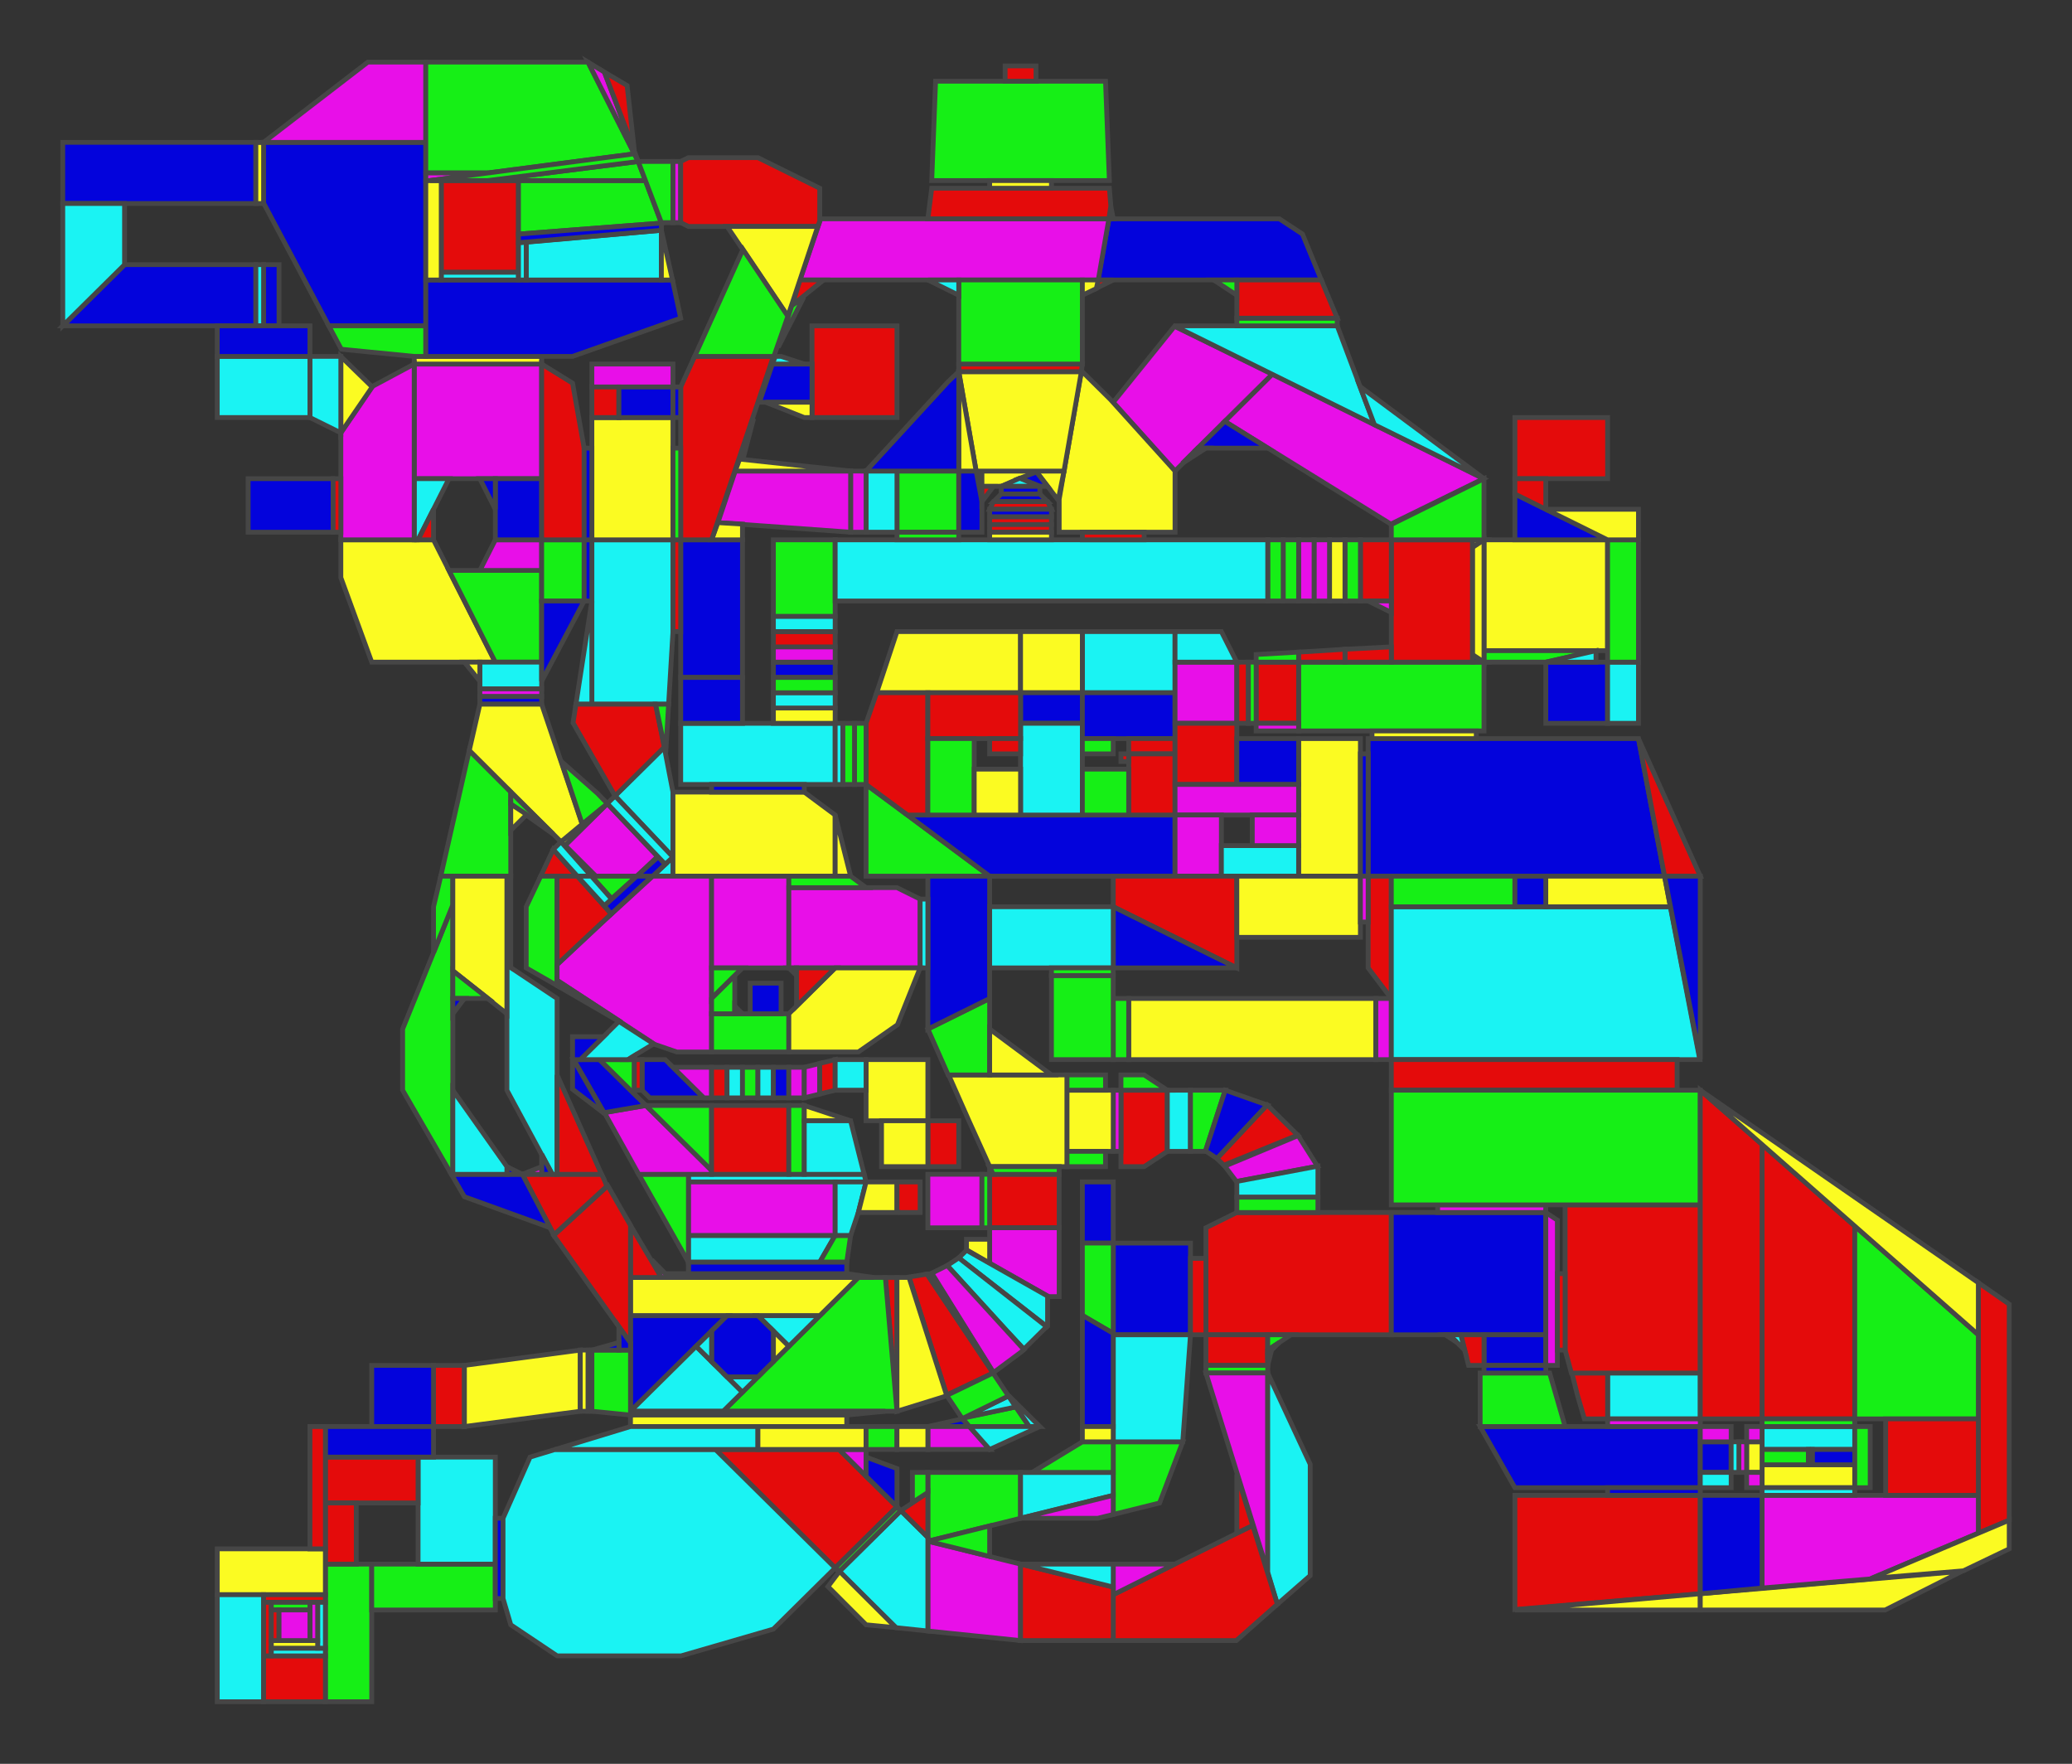 <svg width="900" height="766" preserveAspectRatio="none" viewBox="-1922 -746 4292 3692"
 xmlns="http://www.w3.org/2000/svg" xmlns:xlink="http://www.w3.org/1999/xlink">
   <rect x="-1922" y="-746" width="4292" height="3692" fill="#333333" stroke="none"/>
   <defs>
    <marker id="arrow" markerWidth="10" markerHeight="10" refX="0" refY="2" orient="auto" markerUnits="strokeWidth">
      <path d="M0,0 L0,4 L5,3 z" fill="#f00" />
    </marker>
  </defs>

<polygon points="-896,640 -896,640 -1152,640 -1216,463 -1216,384 -1024,384 " fill="rgb(251,251,34)" stroke="rgb(70,70,70)" stroke-width="10" stroke-linecap="round" />
<polygon points="-800,448 -800,448 -800,640 -896,640 -992,448 " fill="rgb(22,239,22)" stroke="rgb(70,70,70)" stroke-width="10" stroke-linecap="round" />
<polygon points="-896,384 -800,384 -800,448 -928,448 " fill="rgb(232,15,232)" stroke="rgb(70,70,70)" stroke-width="10" stroke-linecap="round" />
<polygon points="-928,696 -928,640 -928,640 -800,640 -800,696 -800,696 -928,696 " fill="rgb(26,243,243)" stroke="rgb(70,70,70)" stroke-width="10" stroke-linecap="round" />
<polygon points="-960,640 -928,640 -928,680 " fill="rgb(251,251,34)" stroke="rgb(70,70,70)" stroke-width="10" stroke-linecap="round" />
<polygon points="-800,696 -800,696 -800,712 -800,712 -928,712 -928,712 -928,696 " fill="rgb(232,15,232)" stroke="rgb(70,70,70)" stroke-width="10" stroke-linecap="round" />
<polygon points="-928,728 -928,712 -800,712 -800,712 -800,728 -800,728 -928,728 " fill="rgb(3,3,220)" stroke="rgb(70,70,70)" stroke-width="10" stroke-linecap="round" />
<polygon points="-537,728 -696,728 -696,384 -696,384 -528,384 -528,576 " fill="rgb(26,243,243)" stroke="rgb(70,70,70)" stroke-width="10" stroke-linecap="round" />
<polygon points="-712,512 -800,512 -800,384 -712,384 -712,512 " fill="rgb(22,239,22)" stroke="rgb(70,70,70)" stroke-width="10" stroke-linecap="round" />
<polygon points="-696,384 -696,512 -696,512 -712,512 -712,512 -712,384 -712,384 " fill="rgb(3,3,220)" stroke="rgb(70,70,70)" stroke-width="10" stroke-linecap="round" />
<polygon points="-800,680 -800,512 -712,512 -800,680 " fill="rgb(3,3,220)" stroke="rgb(70,70,70)" stroke-width="10" stroke-linecap="round" />
<polygon points="-729,728 -696,512 -696,512 -696,728 " fill="rgb(26,243,243)" stroke="rgb(70,70,70)" stroke-width="10" stroke-linecap="round" />
<polygon points="-528,1048 -528,1088 -570,1088 -528,1048 " fill="rgb(26,243,243)" stroke="rgb(70,70,70)" stroke-width="10" stroke-linecap="round" />
<polygon points="-648,920 -546,818 -528,912 -528,912 -528,1048 -528,1048 -648,920 " fill="rgb(26,243,243)" stroke="rgb(70,70,70)" stroke-width="10" stroke-linecap="round" />
<polygon points="-752,1024 -664,936 -664,936 -560,1047 -603,1088 -603,1088 -688,1088 " fill="rgb(232,15,232)" stroke="rgb(70,70,70)" stroke-width="10" stroke-linecap="round" />
<polygon points="-603,1088 -558,1047 -544,1063 -570,1088 -570,1088 -603,1088 " fill="rgb(3,3,220)" stroke="rgb(70,70,70)" stroke-width="10" stroke-linecap="round" />
<polygon points="-648,920 -528,1048 -528,1048 -528,1048 -528,1048 -544,1063 -664,936 -664,936 -648,920 " fill="rgb(26,243,243)" stroke="rgb(70,70,70)" stroke-width="10" stroke-linecap="round" />
<polygon points="-546,818 -648,920 -648,920 -735,767 -729,728 -564,728 " fill="rgb(228,11,11)" stroke="rgb(70,70,70)" stroke-width="10" stroke-linecap="round" />
<polygon points="-664,936 -752,1024 -760,1016 -664,936 " fill="rgb(251,251,34)" stroke="rgb(70,70,70)" stroke-width="10" stroke-linecap="round" />
<polygon points="-800,728 -800,728 -800,728 -716,979 -760,1016 -760,1016 -950,825 -928,728 " fill="rgb(251,251,34)" stroke="rgb(70,70,70)" stroke-width="10" stroke-linecap="round" />
<polygon points="-716,979 -759,848 -684,915 -664,936 -664,936 -716,979 " fill="rgb(22,239,22)" stroke="rgb(70,70,70)" stroke-width="10" stroke-linecap="round" />
<polygon points="-776,1032 -727,1088 -802,1088 -776,1032 -776,1032 " fill="rgb(228,11,11)" stroke="rgb(70,70,70)" stroke-width="10" stroke-linecap="round" />
<polygon points="-688,1088 -697,1088 -697,1088 -752,1023 " fill="rgb(22,239,22)" stroke="rgb(70,70,70)" stroke-width="10" stroke-linecap="round" />
<polygon points="-697,1088 -697,1088 -726,1088 -776,1032 -776,1032 -760,1016 -760,1016 -760,1016 " fill="rgb(26,243,243)" stroke="rgb(70,70,70)" stroke-width="10" stroke-linecap="round" />
<polygon points="-1009,1088 -950,825 -864,912 -864,1088 -864,1088 " fill="rgb(22,239,22)" stroke="rgb(70,70,70)" stroke-width="10" stroke-linecap="round" />
<polygon points="-864,912 -776,1000 -776,1000 -864,937 " fill="rgb(22,239,22)" stroke="rgb(70,70,70)" stroke-width="10" stroke-linecap="round" />
<polygon points="-831,959 -864,992 -864,937 " fill="rgb(251,251,34)" stroke="rgb(70,70,70)" stroke-width="10" stroke-linecap="round" />
<polygon points="-537,728 -543,830 -564,728 " fill="rgb(22,239,22)" stroke="rgb(70,70,70)" stroke-width="10" stroke-linecap="round" />
<polygon points="-320,672 -320,640 -320,640 -192,640 -192,640 -192,672 -192,672 -320,672 " fill="rgb(3,3,220)" stroke="rgb(70,70,70)" stroke-width="10" stroke-linecap="round" />
<polygon points="-320,608 -192,608 -192,608 -192,640 -192,640 -320,640 -320,640 -320,608 " fill="rgb(232,15,232)" stroke="rgb(70,70,70)" stroke-width="10" stroke-linecap="round" />
<polygon points="-320,576 -192,576 -192,576 -192,608 -192,608 -320,608 -320,608 -320,576 " fill="rgb(228,11,11)" stroke="rgb(70,70,70)" stroke-width="10" stroke-linecap="round" />
<polygon points="-320,576 -320,544 -320,544 -192,544 -192,544 -192,576 -192,576 -320,576 " fill="rgb(26,243,243)" stroke="rgb(70,70,70)" stroke-width="10" stroke-linecap="round" />
<polygon points="-192,384 -192,384 -192,544 -192,544 -320,544 -320,544 -320,384 -320,384 " fill="rgb(22,239,22)" stroke="rgb(70,70,70)" stroke-width="10" stroke-linecap="round" />
<polygon points="-512,384 -512,384 -512,384 -512,384 -384,384 -384,672 -512,672 " fill="rgb(3,3,220)" stroke="rgb(70,70,70)" stroke-width="10" stroke-linecap="round" />
<polygon points="-528,576 -528,384 -528,384 -512,384 -512,576 " fill="rgb(228,11,11)" stroke="rgb(70,70,70)" stroke-width="10" stroke-linecap="round" />
<polygon points="-192,768 -192,768 -192,896 -512,896 -512,896 -512,768 " fill="rgb(26,243,243)" stroke="rgb(70,70,70)" stroke-width="10" stroke-linecap="round" />
<polygon points="-384,768 -384,768 -512,768 -512,672 -384,672 " fill="rgb(3,3,220)" stroke="rgb(70,70,70)" stroke-width="10" stroke-linecap="round" />
<polygon points="-320,736 -192,736 -192,736 -192,768 -192,768 -192,768 -320,768 -320,736 " fill="rgb(251,251,34)" stroke="rgb(70,70,70)" stroke-width="10" stroke-linecap="round" />
<polygon points="-320,704 -192,704 -192,704 -192,736 -192,736 -320,736 " fill="rgb(26,243,243)" stroke="rgb(70,70,70)" stroke-width="10" stroke-linecap="round" />
<polygon points="-192,672 -192,672 -192,704 -192,704 -320,704 -320,672 " fill="rgb(22,239,22)" stroke="rgb(70,70,70)" stroke-width="10" stroke-linecap="round" />
<polygon points="-192,960 -192,1088 -528,1088 -528,912 -256,912 " fill="rgb(251,251,34)" stroke="rgb(70,70,70)" stroke-width="10" stroke-linecap="round" />
<polygon points="-448,896 -256,896 -256,912 -448,912 " fill="rgb(3,3,220)" stroke="rgb(70,70,70)" stroke-width="10" stroke-linecap="round" />
<polygon points="1472,800 1472,800 1526,1088 1526,1088 912,1088 912,1088 912,800 912,800 912,800 1472,800 1472,800 " fill="rgb(3,3,220)" stroke="rgb(70,70,70)" stroke-width="10" stroke-linecap="round" />
<polygon points="1472,800 1472,800 1600,1088 1526,1088 1472,800 " fill="rgb(228,11,11)" stroke="rgb(70,70,70)" stroke-width="10" stroke-linecap="round" />
<polygon points="896,800 896,800 896,1088 896,1088 896,1088 768,1088 768,800 768,800 " fill="rgb(251,251,34)" stroke="rgb(70,70,70)" stroke-width="10" stroke-linecap="round" />
<polygon points="912,832 912,1088 912,1088 896,1088 896,832 " fill="rgb(3,3,220)" stroke="rgb(70,70,70)" stroke-width="10" stroke-linecap="round" />
<polygon points="1408,768 1280,768 1280,640 1280,640 1408,640 1408,640 1408,768 " fill="rgb(3,3,220)" stroke="rgb(70,70,70)" stroke-width="10" stroke-linecap="round" />
<polygon points="1408,640 1408,640 1472,640 1472,640 1472,768 1408,768 " fill="rgb(26,243,243)" stroke="rgb(70,70,70)" stroke-width="10" stroke-linecap="round" />
<polygon points="768,784 768,784 768,784 768,784 768,640 1152,640 1152,784 1152,784 " fill="rgb(22,239,22)" stroke="rgb(70,70,70)" stroke-width="10" stroke-linecap="round" />
<polygon points="920,800 920,784 1136,784 1136,800 " fill="rgb(251,251,34)" stroke="rgb(70,70,70)" stroke-width="10" stroke-linecap="round" />
<polygon points="1152,384 1152,384 1408,384 1408,384 1408,384 1408,616 1408,616 1152,616 1152,616 " fill="rgb(251,251,34)" stroke="rgb(70,70,70)" stroke-width="10" stroke-linecap="round" />
<polygon points="1152,616 1152,616 1384,616 1280,640 1280,640 1152,640 1152,640 " fill="rgb(22,239,22)" stroke="rgb(70,70,70)" stroke-width="10" stroke-linecap="round" />
<polygon points="1280,640 1384,616 1384,616 1384,616 1384,640 " fill="rgb(26,243,243)" stroke="rgb(70,70,70)" stroke-width="10" stroke-linecap="round" />
<polygon points="1408,640 1408,384 1408,384 1408,384 1472,384 1472,640 1472,640 1408,640 " fill="rgb(22,239,22)" stroke="rgb(70,70,70)" stroke-width="10" stroke-linecap="round" />
<polygon points="1128,400 1128,384 1152,384 1152,384 1128,400 " fill="rgb(251,251,34)" stroke="rgb(70,70,70)" stroke-width="10" stroke-linecap="round" />
<polygon points="1152,640 1152,640 1152,640 1128,640 1128,624 " fill="rgb(3,3,220)" stroke="rgb(70,70,70)" stroke-width="10" stroke-linecap="round" />
<polygon points="1152,384 1152,640 1152,640 1152,640 1128,624 1128,624 1128,400 1128,400 1152,384 1152,384 " fill="rgb(251,251,34)" stroke="rgb(70,70,70)" stroke-width="10" stroke-linecap="round" />
<polygon points="1128,384 1128,640 1128,640 960,640 960,384 960,384 " fill="rgb(228,11,11)" stroke="rgb(70,70,70)" stroke-width="10" stroke-linecap="round" />
<polygon points="896,384 960,384 960,384 960,384 960,512 896,512 896,512 896,384 " fill="rgb(228,11,11)" stroke="rgb(70,70,70)" stroke-width="10" stroke-linecap="round" />
<polygon points="896,384 896,384 896,512 896,512 864,512 864,512 864,384 864,384 " fill="rgb(22,239,22)" stroke="rgb(70,70,70)" stroke-width="10" stroke-linecap="round" />
<polygon points="912,512 912,512 960,512 960,536 " fill="rgb(232,15,232)" stroke="rgb(70,70,70)" stroke-width="10" stroke-linecap="round" />
<polygon points="960,608 960,640 864,640 864,613 " fill="rgb(228,11,11)" stroke="rgb(70,70,70)" stroke-width="10" stroke-linecap="round" />
<polygon points="864,512 864,512 832,512 832,512 832,384 832,384 864,384 864,384 " fill="rgb(251,251,34)" stroke="rgb(70,70,70)" stroke-width="10" stroke-linecap="round" />
<polygon points="800,512 800,384 800,384 832,384 832,384 832,512 832,512 800,512 " fill="rgb(232,15,232)" stroke="rgb(70,70,70)" stroke-width="10" stroke-linecap="round" />
<polygon points="800,512 800,512 768,512 768,512 768,384 768,384 800,384 800,384 " fill="rgb(232,15,232)" stroke="rgb(70,70,70)" stroke-width="10" stroke-linecap="round" />
<polygon points="768,619 864,613 864,640 768,640 " fill="rgb(228,11,11)" stroke="rgb(70,70,70)" stroke-width="10" stroke-linecap="round" />
<polygon points="-128,1088 -128,1088 -128,896 -128,896 128,1088 128,1088 -128,1088 " fill="rgb(22,239,22)" stroke="rgb(70,70,70)" stroke-width="10" stroke-linecap="round" />
<polygon points="192,704 192,704 -106,704 -106,704 -64,576 192,576 192,576 " fill="rgb(251,251,34)" stroke="rgb(70,70,70)" stroke-width="10" stroke-linecap="round" />
<polygon points="512,704 320,704 320,704 320,576 320,576 512,576 512,576 " fill="rgb(26,243,243)" stroke="rgb(70,70,70)" stroke-width="10" stroke-linecap="round" />
<polygon points="192,576 192,576 320,576 320,576 320,704 320,704 192,704 192,704 " fill="rgb(251,251,34)" stroke="rgb(70,70,70)" stroke-width="10" stroke-linecap="round" />
<polygon points="-42,960 -42,960 512,960 512,960 512,1088 512,1088 128,1088 128,1088 " fill="rgb(3,3,220)" stroke="rgb(70,70,70)" stroke-width="10" stroke-linecap="round" />
<polygon points="-128,768 -128,768 -106,704 0,704 0,960 0,960 -42,960 -128,896 -128,896 " fill="rgb(228,11,11)" stroke="rgb(70,70,70)" stroke-width="10" stroke-linecap="round" />
<polygon points="192,768 192,768 192,704 192,704 320,704 320,704 320,768 320,768 " fill="rgb(3,3,220)" stroke="rgb(70,70,70)" stroke-width="10" stroke-linecap="round" />
<polygon points="192,768 192,768 320,768 320,768 320,960 320,960 192,960 192,960 " fill="rgb(26,243,243)" stroke="rgb(70,70,70)" stroke-width="10" stroke-linecap="round" />
<polygon points="0,704 192,704 192,704 192,800 192,800 0,800 0,800 0,704 " fill="rgb(228,11,11)" stroke="rgb(70,70,70)" stroke-width="10" stroke-linecap="round" />
<polygon points="0,800 0,800 96,800 96,960 96,960 0,960 0,960 " fill="rgb(22,239,22)" stroke="rgb(70,70,70)" stroke-width="10" stroke-linecap="round" />
<polygon points="96,864 192,864 192,864 192,960 96,960 96,960 " fill="rgb(251,251,34)" stroke="rgb(70,70,70)" stroke-width="10" stroke-linecap="round" />
<polygon points="128,800 192,800 192,832 128,832 " fill="rgb(228,11,11)" stroke="rgb(70,70,70)" stroke-width="10" stroke-linecap="round" />
<polygon points="512,704 512,800 512,800 320,800 320,800 320,704 320,704 512,704 " fill="rgb(3,3,220)" stroke="rgb(70,70,70)" stroke-width="10" stroke-linecap="round" />
<polygon points="384,832 320,832 320,832 320,800 384,800 384,832 " fill="rgb(22,239,22)" stroke="rgb(70,70,70)" stroke-width="10" stroke-linecap="round" />
<polygon points="512,832 512,832 416,832 416,800 512,800 " fill="rgb(228,11,11)" stroke="rgb(70,70,70)" stroke-width="10" stroke-linecap="round" />
<polygon points="416,960 416,960 416,832 416,832 416,832 512,832 512,960 512,960 " fill="rgb(228,11,11)" stroke="rgb(70,70,70)" stroke-width="10" stroke-linecap="round" />
<polygon points="320,960 320,960 320,864 416,864 416,864 416,960 " fill="rgb(22,239,22)" stroke="rgb(70,70,70)" stroke-width="10" stroke-linecap="round" />
<polygon points="400,832 416,832 416,832 416,848 400,848 " fill="rgb(228,11,11)" stroke="rgb(70,70,70)" stroke-width="10" stroke-linecap="round" />
<polygon points="-128,896 -152,896 -152,768 -152,768 -128,768 " fill="rgb(22,239,22)" stroke="rgb(70,70,70)" stroke-width="10" stroke-linecap="round" />
<polygon points="-160,1088 -192,1088 -192,960 -160,1088 " fill="rgb(251,251,34)" stroke="rgb(70,70,70)" stroke-width="10" stroke-linecap="round" />
<polygon points="-176,768 -176,896 -192,896 -192,768 " fill="rgb(26,243,243)" stroke="rgb(70,70,70)" stroke-width="10" stroke-linecap="round" />
<polygon points="-152,768 -152,896 -152,896 -176,896 -176,768 -176,768 " fill="rgb(22,239,22)" stroke="rgb(70,70,70)" stroke-width="10" stroke-linecap="round" />
<polygon points="512,768 512,640 512,640 640,640 640,768 640,768 " fill="rgb(232,15,232)" stroke="rgb(70,70,70)" stroke-width="10" stroke-linecap="round" />
<polygon points="664,640 664,768 664,768 640,768 640,768 640,640 640,640 664,640 " fill="rgb(228,11,11)" stroke="rgb(70,70,70)" stroke-width="10" stroke-linecap="round" />
<polygon points="680,640 680,640 768,640 768,768 680,768 " fill="rgb(228,11,11)" stroke="rgb(70,70,70)" stroke-width="10" stroke-linecap="round" />
<polygon points="664,640 680,640 680,640 680,768 680,768 664,768 664,768 664,640 " fill="rgb(22,239,22)" stroke="rgb(70,70,70)" stroke-width="10" stroke-linecap="round" />
<polygon points="512,896 512,768 512,768 640,768 640,896 640,896 512,896 " fill="rgb(228,11,11)" stroke="rgb(70,70,70)" stroke-width="10" stroke-linecap="round" />
<polygon points="768,800 768,800 768,896 640,896 640,896 640,800 " fill="rgb(3,3,220)" stroke="rgb(70,70,70)" stroke-width="10" stroke-linecap="round" />
<polygon points="768,768 768,784 680,784 680,768 " fill="rgb(232,15,232)" stroke="rgb(70,70,70)" stroke-width="10" stroke-linecap="round" />
<polygon points="608,576 640,640 640,640 512,640 512,576 608,576 " fill="rgb(26,243,243)" stroke="rgb(70,70,70)" stroke-width="10" stroke-linecap="round" />
<polygon points="768,619 768,640 680,640 680,624 " fill="rgb(22,239,22)" stroke="rgb(70,70,70)" stroke-width="10" stroke-linecap="round" />
<polygon points="768,896 768,960 768,960 512,960 512,960 512,896 768,896 " fill="rgb(232,15,232)" stroke="rgb(70,70,70)" stroke-width="10" stroke-linecap="round" />
<polygon points="512,1088 512,960 512,960 608,960 608,1088 608,1088 512,1088 " fill="rgb(232,15,232)" stroke="rgb(70,70,70)" stroke-width="10" stroke-linecap="round" />
<polygon points="608,1088 608,1088 608,1024 768,1024 768,1024 768,1088 768,1088 " fill="rgb(26,243,243)" stroke="rgb(70,70,70)" stroke-width="10" stroke-linecap="round" />
<polygon points="768,1024 672,1024 672,960 768,960 768,1024 " fill="rgb(232,15,232)" stroke="rgb(70,70,70)" stroke-width="10" stroke-linecap="round" />
<polygon points="768,512 736,512 736,384 736,384 768,384 768,384 " fill="rgb(22,239,22)" stroke="rgb(70,70,70)" stroke-width="10" stroke-linecap="round" />
<polygon points="736,512 704,512 704,384 704,384 736,384 736,384 " fill="rgb(22,239,22)" stroke="rgb(70,70,70)" stroke-width="10" stroke-linecap="round" />
<polygon points="704,384 704,384 704,512 704,512 -192,512 -192,384 704,384 704,384 704,384 704,384 704,384 704,384 704,384 " fill="rgb(26,243,243)" stroke="rgb(70,70,70)" stroke-width="10" stroke-linecap="round" />
<polygon points="512,240 512,240 384,96 384,96 511,-63 714,37 " fill="rgb(232,15,232)" stroke="rgb(70,70,70)" stroke-width="10" stroke-linecap="round" />
<polygon points="615,136 714,37 1151,256 959,351 " fill="rgb(232,15,232)" stroke="rgb(70,70,70)" stroke-width="10" stroke-linecap="round" />
<polygon points="559,192 615,136 704,192 559,192 " fill="rgb(3,3,220)" stroke="rgb(70,70,70)" stroke-width="10" stroke-linecap="round" />
<polygon points="527,224 559,192 576,192 " fill="rgb(232,15,232)" stroke="rgb(70,70,70)" stroke-width="10" stroke-linecap="round" />
<polygon points="1152,384 960,384 960,352 1152,256 1152,256 1152,384 1152,384 " fill="rgb(22,239,22)" stroke="rgb(70,70,70)" stroke-width="10" stroke-linecap="round" />
<polygon points="1216,288 1408,384 1408,384 1216,384 " fill="rgb(3,3,220)" stroke="rgb(70,70,70)" stroke-width="10" stroke-linecap="round" />
<polygon points="378,90 378,90 512,240 512,240 512,368 272,368 272,299 272,299 318,30 378,90 " fill="rgb(251,251,34)" stroke="rgb(70,70,70)" stroke-width="10" stroke-linecap="round" />
<polygon points="448,384 320,384 320,368 448,368 " fill="rgb(228,11,11)" stroke="rgb(70,70,70)" stroke-width="10" stroke-linecap="round" />
<polygon points="1472,384 1408,384 1280,320 1472,320 " fill="rgb(251,251,34)" stroke="rgb(70,70,70)" stroke-width="10" stroke-linecap="round" />
<polygon points="1216,256 1216,256 1216,128 1216,128 1408,128 1408,256 " fill="rgb(228,11,11)" stroke="rgb(70,70,70)" stroke-width="10" stroke-linecap="round" />
<polygon points="1280,256 1280,320 1280,320 1216,288 1216,288 1216,256 1216,256 " fill="rgb(228,11,11)" stroke="rgb(70,70,70)" stroke-width="10" stroke-linecap="round" />
<polygon points="848,-64 848,-64 848,-64 925,143 510,-64 848,-64 " fill="rgb(26,243,243)" stroke="rgb(70,70,70)" stroke-width="10" stroke-linecap="round" />
<polygon points="895,63 1152,256 925,143 " fill="rgb(26,243,243)" stroke="rgb(70,70,70)" stroke-width="10" stroke-linecap="round" />
<polygon points="848,-64 640,-64 640,-80 848,-80 " fill="rgb(22,239,22)" stroke="rgb(70,70,70)" stroke-width="10" stroke-linecap="round" />
<polygon points="815,-160 352,-160 352,-160 375,-288 728,-288 776,-256 " fill="rgb(3,3,220)" stroke="rgb(70,70,70)" stroke-width="10" stroke-linecap="round" />
<polygon points="848,-80 640,-80 640,-80 640,-160 640,-160 815,-160 " fill="rgb(228,11,11)" stroke="rgb(70,70,70)" stroke-width="10" stroke-linecap="round" />
<polygon points="350,-144 352,-160 384,-160 384,-160 350,-143 " fill="rgb(228,11,11)" stroke="rgb(70,70,70)" stroke-width="10" stroke-linecap="round" />
<polygon points="592,-160 640,-160 640,-128 " fill="rgb(22,239,22)" stroke="rgb(70,70,70)" stroke-width="10" stroke-linecap="round" />
<polygon points="379,-314 384,-288 375,-288 " fill="rgb(228,11,11)" stroke="rgb(70,70,70)" stroke-width="10" stroke-linecap="round" />
<polygon points="64,368 -64,368 -64,368 -64,240 64,240 " fill="rgb(22,239,22)" stroke="rgb(70,70,70)" stroke-width="10" stroke-linecap="round" />
<polygon points="-64,384 -64,384 -64,368 -64,368 64,368 64,368 64,384 64,384 " fill="rgb(22,239,22)" stroke="rgb(70,70,70)" stroke-width="10" stroke-linecap="round" />
<polygon points="112,240 112,304 112,304 101,240 " fill="rgb(228,11,11)" stroke="rgb(70,70,70)" stroke-width="10" stroke-linecap="round" />
<polygon points="112,368 112,368 64,368 64,240 100,240 112,304 112,304 112,368 " fill="rgb(3,3,220)" stroke="rgb(70,70,70)" stroke-width="10" stroke-linecap="round" />
<polygon points="-64,368 -128,368 -128,240 -128,240 -64,240 " fill="rgb(26,243,243)" stroke="rgb(70,70,70)" stroke-width="10" stroke-linecap="round" />
<polygon points="-160,240 -160,240 -128,240 -128,240 -128,368 -160,368 " fill="rgb(232,15,232)" stroke="rgb(70,70,70)" stroke-width="10" stroke-linecap="round" />
<polygon points="-160,240 -160,368 -160,368 -160,368 -435,348 -399,240 " fill="rgb(232,15,232)" stroke="rgb(70,70,70)" stroke-width="10" stroke-linecap="round" />
<polygon points="-435,348 -384,351 -384,384 -448,384 " fill="rgb(251,251,34)" stroke="rgb(70,70,70)" stroke-width="10" stroke-linecap="round" />
<polygon points="270,301 224,240 224,240 282,240 " fill="rgb(251,251,34)" stroke="rgb(70,70,70)" stroke-width="10" stroke-linecap="round" />
<polygon points="152,272 112,272 112,272 112,240 224,240 225,242 152,272 " fill="rgb(251,251,34)" stroke="rgb(70,70,70)" stroke-width="10" stroke-linecap="round" />
<polygon points="232,272 232,272 191,255 225,242 248,272 232,272 " fill="rgb(3,3,220)" stroke="rgb(70,70,70)" stroke-width="10" stroke-linecap="round" />
<polygon points="152,272 190,255 232,272 232,272 152,272 152,272 " fill="rgb(26,243,243)" stroke="rgb(70,70,70)" stroke-width="10" stroke-linecap="round" />
<polygon points="112,304 112,304 112,272 136,272 112,304 " fill="rgb(228,11,11)" stroke="rgb(70,70,70)" stroke-width="10" stroke-linecap="round" />
<polygon points="232,272 232,288 152,288 152,272 232,272 " fill="rgb(3,3,220)" stroke="rgb(70,70,70)" stroke-width="10" stroke-linecap="round" />
<polygon points="152,288 232,288 232,288 248,304 136,304 136,304 " fill="rgb(3,3,220)" stroke="rgb(70,70,70)" stroke-width="10" stroke-linecap="round" />
<polygon points="248,304 256,320 128,320 128,320 136,304 248,304 " fill="rgb(228,11,11)" stroke="rgb(70,70,70)" stroke-width="10" stroke-linecap="round" />
<polygon points="128,336 128,320 256,320 256,320 256,336 128,336 " fill="rgb(3,3,220)" stroke="rgb(70,70,70)" stroke-width="10" stroke-linecap="round" />
<polygon points="128,336 256,336 256,336 256,352 128,352 128,352 " fill="rgb(228,11,11)" stroke="rgb(70,70,70)" stroke-width="10" stroke-linecap="round" />
<polygon points="256,352 256,352 256,368 128,368 128,352 " fill="rgb(228,11,11)" stroke="rgb(70,70,70)" stroke-width="10" stroke-linecap="round" />
<polygon points="128,368 256,368 256,368 256,384 128,384 " fill="rgb(251,251,34)" stroke="rgb(70,70,70)" stroke-width="10" stroke-linecap="round" />
<polygon points="368,-576 376,-368 8,-368 8,-368 16,-576 " fill="rgb(22,239,22)" stroke="rgb(70,70,70)" stroke-width="10" stroke-linecap="round" />
<polygon points="224,-576 160,-576 160,-576 160,-608 224,-608 " fill="rgb(228,11,11)" stroke="rgb(70,70,70)" stroke-width="10" stroke-linecap="round" />
<polygon points="353,-160 -265,-160 -265,-160 -222,-288 375,-288 375,-288 " fill="rgb(232,15,232)" stroke="rgb(70,70,70)" stroke-width="10" stroke-linecap="round" />
<polygon points="375,-288 0,-288 8,-352 376,-352 376,-352 379,-315 " fill="rgb(228,11,11)" stroke="rgb(70,70,70)" stroke-width="10" stroke-linecap="round" />
<polygon points="128,-368 256,-368 256,-368 256,-352 128,-352 128,-352 " fill="rgb(251,251,34)" stroke="rgb(70,70,70)" stroke-width="10" stroke-linecap="round" />
<polygon points="64,32 64,32 318,32 318,32 282,240 100,240 64,32 " fill="rgb(251,251,34)" stroke="rgb(70,70,70)" stroke-width="10" stroke-linecap="round" />
<polygon points="100,240 64,240 64,32 64,32 100,240 " fill="rgb(251,251,34)" stroke="rgb(70,70,70)" stroke-width="10" stroke-linecap="round" />
<polygon points="64,16 64,16 320,16 320,16 320,16 318,32 64,32 64,32 " fill="rgb(228,11,11)" stroke="rgb(70,70,70)" stroke-width="10" stroke-linecap="round" />
<polygon points="64,16 64,-160 64,-160 320,-160 320,16 320,16 320,16 64,16 " fill="rgb(22,239,22)" stroke="rgb(70,70,70)" stroke-width="10" stroke-linecap="round" />
<polygon points="320,-128 320,-160 353,-160 349,-142 " fill="rgb(251,251,34)" stroke="rgb(70,70,70)" stroke-width="10" stroke-linecap="round" />
<polygon points="64,32 64,240 -128,240 -128,240 42,53 " fill="rgb(3,3,220)" stroke="rgb(70,70,70)" stroke-width="10" stroke-linecap="round" />
<polygon points="0,-160 0,-160 64,-160 64,-128 " fill="rgb(26,243,243)" stroke="rgb(70,70,70)" stroke-width="10" stroke-linecap="round" />
<polygon points="-160,240 -399,240 -390,215 -160,240 " fill="rgb(251,251,34)" stroke="rgb(70,70,70)" stroke-width="10" stroke-linecap="round" />
<polygon points="-281,-107 -265,-160 -216,-160 -216,-160 " fill="rgb(228,11,11)" stroke="rgb(70,70,70)" stroke-width="10" stroke-linecap="round" />
<polygon points="-240,128 -240,-64 -240,-64 -64,-64 -64,128 " fill="rgb(228,11,11)" stroke="rgb(70,70,70)" stroke-width="10" stroke-linecap="round" />
<polygon points="-310,-19 -282,-106 -257,-124 " fill="rgb(22,239,22)" stroke="rgb(70,70,70)" stroke-width="10" stroke-linecap="round" />
<polygon points="-383,215 -390,215 -361,130 " fill="rgb(22,239,22)" stroke="rgb(70,70,70)" stroke-width="10" stroke-linecap="round" />
<polygon points="-349,96 -322,16 -240,16 -240,16 -240,96 -240,96 -349,96 " fill="rgb(3,3,220)" stroke="rgb(70,70,70)" stroke-width="10" stroke-linecap="round" />
<polygon points="-336,96 -240,96 -240,128 -256,128 " fill="rgb(251,251,34)" stroke="rgb(70,70,70)" stroke-width="10" stroke-linecap="round" />
<polygon points="-256,16 -322,16 -316,0 -304,0 " fill="rgb(26,243,243)" stroke="rgb(70,70,70)" stroke-width="10" stroke-linecap="round" />
<polygon points="-1064,256 -1064,16 -800,16 -800,16 -800,256 -1064,256 " fill="rgb(232,15,232)" stroke="rgb(70,70,70)" stroke-width="10" stroke-linecap="round" />
<polygon points="-896,384 -896,256 -896,256 -800,256 -800,384 " fill="rgb(3,3,220)" stroke="rgb(70,70,70)" stroke-width="10" stroke-linecap="round" />
<polygon points="-928,256 -896,256 -896,320 -928,256 " fill="rgb(3,3,220)" stroke="rgb(70,70,70)" stroke-width="10" stroke-linecap="round" />
<polygon points="-992,256 -1056,384 -1056,384 -1064,384 -1064,256 " fill="rgb(26,243,243)" stroke="rgb(70,70,70)" stroke-width="10" stroke-linecap="round" />
<polygon points="-1024,384 -1056,384 -1024,320 " fill="rgb(228,11,11)" stroke="rgb(70,70,70)" stroke-width="10" stroke-linecap="round" />
<polygon points="-1064,0 -1064,0 -800,0 -800,0 -800,16 -800,16 -1064,16 -1064,16 " fill="rgb(251,251,34)" stroke="rgb(70,70,70)" stroke-width="10" stroke-linecap="round" />
<polygon points="-1216,160 -1216,160 -1216,160 -1216,160 -1216,160 -1151,63 -1064,16 -1064,384 -1216,384 " fill="rgb(232,15,232)" stroke="rgb(70,70,70)" stroke-width="10" stroke-linecap="round" />
<polygon points="-1216,160 -1216,0 -1216,0 -1151,64 -1216,160 " fill="rgb(251,251,34)" stroke="rgb(70,70,70)" stroke-width="10" stroke-linecap="round" />
<polygon points="-1408,256 -1232,256 -1232,256 -1232,368 -1408,368 " fill="rgb(3,3,220)" stroke="rgb(70,70,70)" stroke-width="10" stroke-linecap="round" />
<polygon points="-1232,256 -1232,256 -1216,256 -1216,256 -1216,368 -1232,368 " fill="rgb(228,11,11)" stroke="rgb(70,70,70)" stroke-width="10" stroke-linecap="round" />
<polygon points="-1216,160 -1280,128 -1280,0 -1280,0 -1216,0 -1216,0 " fill="rgb(26,243,243)" stroke="rgb(70,70,70)" stroke-width="10" stroke-linecap="round" />
<polygon points="-1472,0 -1280,0 -1280,0 -1280,128 -1280,128 -1472,128 " fill="rgb(26,243,243)" stroke="rgb(70,70,70)" stroke-width="10" stroke-linecap="round" />
<polygon points="-696,384 -696,128 -696,128 -696,128 -528,128 -528,128 -528,384 -528,384 -528,384 " fill="rgb(251,251,34)" stroke="rgb(70,70,70)" stroke-width="10" stroke-linecap="round" />
<polygon points="-528,64 -696,64 -696,64 -696,16 -528,16 -528,64 " fill="rgb(232,15,232)" stroke="rgb(70,70,70)" stroke-width="10" stroke-linecap="round" />
<polygon points="-640,128 -696,128 -696,64 -696,64 -640,64 -640,128 " fill="rgb(228,11,11)" stroke="rgb(70,70,70)" stroke-width="10" stroke-linecap="round" />
<polygon points="-528,128 -640,128 -640,128 -640,64 -640,64 -528,64 -528,64 -528,128 " fill="rgb(3,3,220)" stroke="rgb(70,70,70)" stroke-width="10" stroke-linecap="round" />
<polygon points="-736,56 -712,192 -712,384 -712,384 -800,384 -800,16 " fill="rgb(228,11,11)" stroke="rgb(70,70,70)" stroke-width="10" stroke-linecap="round" />
<polygon points="-696,192 -696,384 -696,384 -712,384 -712,192 " fill="rgb(3,3,220)" stroke="rgb(70,70,70)" stroke-width="10" stroke-linecap="round" />
<polygon points="-448,384 -448,384 -512,384 -512,64 -512,64 -483,0 -320,0 " fill="rgb(228,11,11)" stroke="rgb(70,70,70)" stroke-width="10" stroke-linecap="round" />
<polygon points="-528,384 -528,192 -528,192 -512,192 -512,192 -512,384 -512,384 " fill="rgb(22,239,22)" stroke="rgb(70,70,70)" stroke-width="10" stroke-linecap="round" />
<polygon points="-528,128 -528,64 -512,64 -512,128 " fill="rgb(3,3,220)" stroke="rgb(70,70,70)" stroke-width="10" stroke-linecap="round" />
<polygon points="-1792,-448 -1792,-448 -1392,-448 -1392,-448 -1392,-448 -1392,-320 -1392,-320 -1792,-320 -1792,-320 -1792,-320 " fill="rgb(3,3,220)" stroke="rgb(70,70,70)" stroke-width="10" stroke-linecap="round" />
<polygon points="-1792,-64 -1664,-192 -1664,-192 -1392,-192 -1392,-64 -1792,-64 -1792,-64 " fill="rgb(3,3,220)" stroke="rgb(70,70,70)" stroke-width="10" stroke-linecap="round" />
<polygon points="-1792,-320 -1664,-320 -1664,-192 -1792,-64 -1792,-64 -1792,-64 -1792,-320 " fill="rgb(26,243,243)" stroke="rgb(70,70,70)" stroke-width="10" stroke-linecap="round" />
<polygon points="-1241,-64 -1376,-321 -1376,-448 -1376,-448 -1040,-448 -1040,-64 -1040,-64 -1241,-64 " fill="rgb(3,3,220)" stroke="rgb(70,70,70)" stroke-width="10" stroke-linecap="round" />
<polygon points="-1376,-64 -1376,-192 -1344,-192 -1344,-64 " fill="rgb(3,3,220)" stroke="rgb(70,70,70)" stroke-width="10" stroke-linecap="round" />
<polygon points="-1392,-448 -1392,-448 -1376,-448 -1376,-448 -1376,-320 -1376,-320 -1392,-320 -1392,-320 " fill="rgb(251,251,34)" stroke="rgb(70,70,70)" stroke-width="10" stroke-linecap="round" />
<polygon points="-1376,-192 -1376,-64 -1392,-64 -1392,-192 " fill="rgb(26,243,243)" stroke="rgb(70,70,70)" stroke-width="10" stroke-linecap="round" />
<polygon points="-1064,0 -1215,-15 -1241,-64 -1241,-64 -1040,-64 -1040,0 " fill="rgb(22,239,22)" stroke="rgb(70,70,70)" stroke-width="10" stroke-linecap="round" />
<polygon points="-1280,-64 -1280,-64 -1280,0 -1280,0 -1472,0 -1472,-64 -1472,-64 " fill="rgb(3,3,220)" stroke="rgb(70,70,70)" stroke-width="10" stroke-linecap="round" />
<polygon points="-1160,-616 -1040,-616 -1040,-616 -1040,-448 -1376,-448 " fill="rgb(232,15,232)" stroke="rgb(70,70,70)" stroke-width="10" stroke-linecap="round" />
<polygon points="-1040,-160 -529,-160 -512,-80 -512,-80 -736,0 -1040,0 -1040,0 -1040,0 " fill="rgb(3,3,220)" stroke="rgb(70,70,70)" stroke-width="10" stroke-linecap="round" />
<polygon points="-704,-616 -608,-424 -608,-424 -912,-384 -1040,-384 -1040,-384 -1040,-616 -704,-616 " fill="rgb(22,239,22)" stroke="rgb(70,70,70)" stroke-width="10" stroke-linecap="round" />
<polygon points="-911,-384 -911,-384 -1040,-367 -1040,-384 -1040,-384 " fill="rgb(232,15,232)" stroke="rgb(70,70,70)" stroke-width="10" stroke-linecap="round" />
<polygon points="-848,-368 -848,-176 -848,-176 -1008,-176 -1008,-176 -1008,-368 -1008,-368 -848,-368 " fill="rgb(228,11,11)" stroke="rgb(70,70,70)" stroke-width="10" stroke-linecap="round" />
<polygon points="-848,-176 -848,-160 -1008,-160 -1008,-160 -1008,-176 -848,-176 " fill="rgb(26,243,243)" stroke="rgb(70,70,70)" stroke-width="10" stroke-linecap="round" />
<polygon points="-1040,-367 -1040,-367 -1032,-368 -1008,-368 -1008,-160 -1008,-160 -1040,-160 -1040,-160 " fill="rgb(251,251,34)" stroke="rgb(70,70,70)" stroke-width="10" stroke-linecap="round" />
<polygon points="-585,-368 -585,-368 -552,-279 -848,-256 -848,-256 -848,-368 " fill="rgb(22,239,22)" stroke="rgb(70,70,70)" stroke-width="10" stroke-linecap="round" />
<polygon points="-832,-239 -832,-239 -552,-264 -552,-264 -552,-160 -832,-160 " fill="rgb(26,243,243)" stroke="rgb(70,70,70)" stroke-width="10" stroke-linecap="round" />
<polygon points="-848,-160 -848,-238 -848,-238 -832,-239 -832,-160 -832,-160 -848,-160 " fill="rgb(26,243,243)" stroke="rgb(70,70,70)" stroke-width="10" stroke-linecap="round" />
<polygon points="-552,-264 -848,-238 -848,-256 -848,-256 -848,-256 -552,-279 -552,-279 -552,-264 -552,-264 " fill="rgb(3,3,220)" stroke="rgb(70,70,70)" stroke-width="10" stroke-linecap="round" />
<polygon points="-600,-408 -585,-368 -585,-368 -912,-368 -600,-408 -600,-408 " fill="rgb(22,239,22)" stroke="rgb(70,70,70)" stroke-width="10" stroke-linecap="round" />
<polygon points="-600,-408 -912,-368 -912,-368 -1032,-368 -1032,-368 -608,-424 -608,-424 -600,-408 -600,-408 " fill="rgb(22,239,22)" stroke="rgb(70,70,70)" stroke-width="10" stroke-linecap="round" />
<polygon points="-529,-160 -552,-160 -552,-264 " fill="rgb(251,251,34)" stroke="rgb(70,70,70)" stroke-width="10" stroke-linecap="round" />
<polygon points="-704,-616 -670,-595 -600,-408 -704,-616 " fill="rgb(232,15,232)" stroke="rgb(70,70,70)" stroke-width="10" stroke-linecap="round" />
<polygon points="-528,-408 -528,-408 -528,-408 -528,-280 -528,-280 -552,-280 -600,-408 -600,-408 " fill="rgb(22,239,22)" stroke="rgb(70,70,70)" stroke-width="10" stroke-linecap="round" />
<polygon points="-608,-431 -670,-595 -623,-567 " fill="rgb(228,11,11)" stroke="rgb(70,70,70)" stroke-width="10" stroke-linecap="round" />
<polygon points="-528,-408 -528,-408 -512,-408 -512,-280 -512,-280 -528,-280 " fill="rgb(232,15,232)" stroke="rgb(70,70,70)" stroke-width="10" stroke-linecap="round" />
<polygon points="-512,-408 -496,-416 -352,-416 -224,-352 -224,-283 -228,-272 -496,-272 -512,-280 " fill="rgb(228,11,11)" stroke="rgb(70,70,70)" stroke-width="10" stroke-linecap="round" />
<polygon points="-416,-272 -228,-272 -290,-84 -416,-272 " fill="rgb(251,251,34)" stroke="rgb(70,70,70)" stroke-width="10" stroke-linecap="round" />
<polygon points="-383,-224 -290,-84 -319,0 -483,0 " fill="rgb(22,239,22)" stroke="rgb(70,70,70)" stroke-width="10" stroke-linecap="round" />
<polygon points="576,2048 576,1824 576,1824 576,1824 640,1792 960,1792 960,1792 960,2048 576,2048 " fill="rgb(228,11,11)" stroke="rgb(70,70,70)" stroke-width="10" stroke-linecap="round" />
<polygon points="544,2048 544,2048 384,2048 384,1856 544,1856 544,2048 " fill="rgb(3,3,220)" stroke="rgb(70,70,70)" stroke-width="10" stroke-linecap="round" />
<polygon points="576,2048 576,2048 544,2048 544,2048 544,1888 576,1888 " fill="rgb(228,11,11)" stroke="rgb(70,70,70)" stroke-width="10" stroke-linecap="round" />
<polygon points="615,1695 767,1631 807,1695 639,1727 " fill="rgb(232,15,232)" stroke="rgb(70,70,70)" stroke-width="10" stroke-linecap="round" />
<polygon points="640,1727 808,1695 808,1760 640,1760 " fill="rgb(26,243,243)" stroke="rgb(70,70,70)" stroke-width="10" stroke-linecap="round" />
<polygon points="808,1792 640,1792 640,1760 640,1760 808,1760 808,1792 " fill="rgb(22,239,22)" stroke="rgb(70,70,70)" stroke-width="10" stroke-linecap="round" />
<polygon points="704,2048 704,2112 576,2112 576,2112 576,2048 " fill="rgb(228,11,11)" stroke="rgb(70,70,70)" stroke-width="10" stroke-linecap="round" />
<polygon points="576,2128 576,2112 704,2112 704,2112 704,2128 704,2128 576,2128 " fill="rgb(22,239,22)" stroke="rgb(70,70,70)" stroke-width="10" stroke-linecap="round" />
<polygon points="576,2128 704,2128 704,2128 704,2544 " fill="rgb(232,15,232)" stroke="rgb(70,70,70)" stroke-width="10" stroke-linecap="round" />
<polygon points="792,2319 792,2552 724,2612 704,2545 704,2128 704,2128 " fill="rgb(26,243,243)" stroke="rgb(70,70,70)" stroke-width="10" stroke-linecap="round" />
<polygon points="704,2080 704,2048 752,2048 704,2080 " fill="rgb(22,239,22)" stroke="rgb(70,70,70)" stroke-width="10" stroke-linecap="round" />
<polygon points="704,2088 704,2088 704,2080 728,2064 " fill="rgb(232,15,232)" stroke="rgb(70,70,70)" stroke-width="10" stroke-linecap="round" />
<polygon points="704,2112 704,2088 712,2080 " fill="rgb(251,251,34)" stroke="rgb(70,70,70)" stroke-width="10" stroke-linecap="round" />
<polygon points="673,2447 724,2612 639,2688 384,2688 384,2592 384,2592 " fill="rgb(228,11,11)" stroke="rgb(70,70,70)" stroke-width="10" stroke-linecap="round" />
<polygon points="640,2340 673,2447 640,2463 640,2340 " fill="rgb(228,11,11)" stroke="rgb(70,70,70)" stroke-width="10" stroke-linecap="round" />
<polygon points="384,2424 384,2272 528,2272 528,2272 480,2400 384,2424 " fill="rgb(22,239,22)" stroke="rgb(70,70,70)" stroke-width="10" stroke-linecap="round" />
<polygon points="511,2528 384,2592 384,2528 " fill="rgb(232,15,232)" stroke="rgb(70,70,70)" stroke-width="10" stroke-linecap="round" />
<polygon points="544,2048 528,2272 384,2272 384,2272 384,2048 " fill="rgb(26,243,243)" stroke="rgb(70,70,70)" stroke-width="10" stroke-linecap="round" />
<polygon points="400,1536 400,1536 496,1536 496,1664 448,1696 400,1696 400,1536 " fill="rgb(228,11,11)" stroke="rgb(70,70,70)" stroke-width="10" stroke-linecap="round" />
<polygon points="400,1536 400,1536 400,1664 384,1664 384,1536 384,1536 " fill="rgb(232,15,232)" stroke="rgb(70,70,70)" stroke-width="10" stroke-linecap="round" />
<polygon points="496,1536 496,1536 544,1536 544,1536 544,1536 544,1664 496,1664 496,1664 " fill="rgb(26,243,243)" stroke="rgb(70,70,70)" stroke-width="10" stroke-linecap="round" />
<polygon points="544,1536 544,1536 616,1536 616,1536 616,1536 575,1664 544,1664 " fill="rgb(22,239,22)" stroke="rgb(70,70,70)" stroke-width="10" stroke-linecap="round" />
<polygon points="616,1536 616,1536 616,1536 703,1567 599,1679 575,1663 " fill="rgb(3,3,220)" stroke="rgb(70,70,70)" stroke-width="10" stroke-linecap="round" />
<polygon points="766,1630 613,1693 599,1679 703,1567 " fill="rgb(228,11,11)" stroke="rgb(70,70,70)" stroke-width="10" stroke-linecap="round" />
<polygon points="400,1504 448,1504 448,1504 496,1536 400,1536 " fill="rgb(22,239,22)" stroke="rgb(70,70,70)" stroke-width="10" stroke-linecap="round" />
<polygon points="928,1472 416,1472 416,1344 416,1344 928,1344 928,1344 " fill="rgb(251,251,34)" stroke="rgb(70,70,70)" stroke-width="10" stroke-linecap="round" />
<polygon points="416,1344 416,1344 416,1472 416,1472 384,1472 384,1344 384,1344 " fill="rgb(22,239,22)" stroke="rgb(70,70,70)" stroke-width="10" stroke-linecap="round" />
<polygon points="928,1472 928,1344 928,1344 960,1344 960,1344 960,1472 " fill="rgb(232,15,232)" stroke="rgb(70,70,70)" stroke-width="10" stroke-linecap="round" />
<polygon points="384,1088 640,1088 640,1088 640,1280 640,1280 384,1152 384,1152 384,1088 " fill="rgb(228,11,11)" stroke="rgb(70,70,70)" stroke-width="10" stroke-linecap="round" />
<polygon points="896,1088 896,1216 896,1216 896,1216 640,1216 640,1088 896,1088 " fill="rgb(251,251,34)" stroke="rgb(70,70,70)" stroke-width="10" stroke-linecap="round" />
<polygon points="384,1280 384,1152 640,1280 " fill="rgb(3,3,220)" stroke="rgb(70,70,70)" stroke-width="10" stroke-linecap="round" />
<polygon points="960,1088 960,1344 960,1344 912,1280 912,1088 912,1088 912,1088 " fill="rgb(228,11,11)" stroke="rgb(70,70,70)" stroke-width="10" stroke-linecap="round" />
<polygon points="896,1184 896,1088 896,1088 912,1088 912,1184 " fill="rgb(232,15,232)" stroke="rgb(70,70,70)" stroke-width="10" stroke-linecap="round" />
<polygon points="1600,2384 1600,2384 1600,2384 1600,2590 1600,2590 1216,2623 1216,2384 " fill="rgb(228,11,11)" stroke="rgb(70,70,70)" stroke-width="10" stroke-linecap="round" />
<polygon points="1216,2624 1600,2590 1600,2590 1600,2624 " fill="rgb(251,251,34)" stroke="rgb(70,70,70)" stroke-width="10" stroke-linecap="round" />
<polygon points="1216,2368 1216,2368 1216,2368 1144,2240 1600,2240 1600,2240 1600,2240 1600,2368 " fill="rgb(3,3,220)" stroke="rgb(70,70,70)" stroke-width="10" stroke-linecap="round" />
<polygon points="1600,2384 1408,2384 1408,2384 1408,2368 1600,2368 1600,2368 1600,2384 " fill="rgb(3,3,220)" stroke="rgb(70,70,70)" stroke-width="10" stroke-linecap="round" />
<polygon points="1408,2224 1408,2128 1600,2128 1600,2224 1408,2224 " fill="rgb(26,243,243)" stroke="rgb(70,70,70)" stroke-width="10" stroke-linecap="round" />
<polygon points="1600,2240 1408,2240 1408,2240 1408,2224 1408,2224 1600,2224 1600,2224 1600,2240 " fill="rgb(232,15,232)" stroke="rgb(70,70,70)" stroke-width="10" stroke-linecap="round" />
<polygon points="1346,2176 1334,2128 1408,2128 1408,2224 1360,2224 " fill="rgb(228,11,11)" stroke="rgb(70,70,70)" stroke-width="10" stroke-linecap="round" />
<polygon points="1144,2240 1144,2128 1288,2128 1288,2128 1320,2240 " fill="rgb(22,239,22)" stroke="rgb(70,70,70)" stroke-width="10" stroke-linecap="round" />
<polygon points="1280,1792 1280,2048 960,2048 960,2048 960,1792 1280,1792 1280,1792 " fill="rgb(3,3,220)" stroke="rgb(70,70,70)" stroke-width="10" stroke-linecap="round" />
<polygon points="1280,1792 1280,1792 1056,1792 1056,1792 1056,1776 1280,1776 1280,1776 " fill="rgb(232,15,232)" stroke="rgb(70,70,70)" stroke-width="10" stroke-linecap="round" />
<polygon points="1280,2112 1152,2112 1152,2112 1152,2048 1280,2048 " fill="rgb(3,3,220)" stroke="rgb(70,70,70)" stroke-width="10" stroke-linecap="round" />
<polygon points="1152,2128 1152,2112 1152,2112 1280,2112 1280,2112 1280,2128 1280,2128 1152,2128 " fill="rgb(3,3,220)" stroke="rgb(70,70,70)" stroke-width="10" stroke-linecap="round" />
<polygon points="1152,2048 1152,2112 1120,2112 1104,2048 1104,2048 " fill="rgb(228,11,11)" stroke="rgb(70,70,70)" stroke-width="10" stroke-linecap="round" />
<polygon points="1080,2048 1080,2048 1104,2048 1112,2080 " fill="rgb(26,243,243)" stroke="rgb(70,70,70)" stroke-width="10" stroke-linecap="round" />
<polygon points="1072,2048 1080,2048 1096,2064 " fill="rgb(232,15,232)" stroke="rgb(70,70,70)" stroke-width="10" stroke-linecap="round" />
<polygon points="1304,2112 1280,2112 1280,1792 1304,1808 1304,2112 1304,2112 1304,2112 " fill="rgb(232,15,232)" stroke="rgb(70,70,70)" stroke-width="10" stroke-linecap="round" />
<polygon points="1333,2128 1320,2080 1320,1776 1320,1776 1320,1776 1600,1776 1600,2128 " fill="rgb(228,11,11)" stroke="rgb(70,70,70)" stroke-width="10" stroke-linecap="round" />
<polygon points="1304,1920 1320,1920 1320,2080 1320,2080 1304,2080 " fill="rgb(228,11,11)" stroke="rgb(70,70,70)" stroke-width="10" stroke-linecap="round" />
<polygon points="960,1152 960,1152 1538,1152 1538,1152 1599,1472 960,1472 960,1472 960,1472 " fill="rgb(26,243,243)" stroke="rgb(70,70,70)" stroke-width="10" stroke-linecap="round" />
<polygon points="1280,1088 1280,1088 1526,1088 1526,1088 1538,1152 1280,1152 " fill="rgb(251,251,34)" stroke="rgb(70,70,70)" stroke-width="10" stroke-linecap="round" />
<polygon points="1216,1152 960,1152 960,1088 1216,1088 1216,1152 " fill="rgb(22,239,22)" stroke="rgb(70,70,70)" stroke-width="10" stroke-linecap="round" />
<polygon points="1280,1088 1280,1152 1280,1152 1216,1152 1216,1152 1216,1088 1216,1088 1280,1088 " fill="rgb(3,3,220)" stroke="rgb(70,70,70)" stroke-width="10" stroke-linecap="round" />
<polygon points="1600,1472 1600,1472 1600,1472 1526,1088 1526,1088 1600,1088 " fill="rgb(3,3,220)" stroke="rgb(70,70,70)" stroke-width="10" stroke-linecap="round" />
<polygon points="1552,1472 1552,1536 960,1536 960,1536 960,1472 960,1472 " fill="rgb(228,11,11)" stroke="rgb(70,70,70)" stroke-width="10" stroke-linecap="round" />
<polygon points="960,1776 960,1536 960,1536 1600,1536 1600,1536 1600,1536 1600,1776 960,1776 960,1776 960,1776 " fill="rgb(22,239,22)" stroke="rgb(70,70,70)" stroke-width="10" stroke-linecap="round" />
<polygon points="1600,2590 1600,2590 2142,2543 1983,2624 1600,2624 " fill="rgb(251,251,34)" stroke="rgb(70,70,70)" stroke-width="10" stroke-linecap="round" />
<polygon points="2240,1984 2240,2436 2240,2436 2176,2463 2176,1939 " fill="rgb(228,11,11)" stroke="rgb(70,70,70)" stroke-width="10" stroke-linecap="round" />
<polygon points="2176,2463 1952,2559 1728,2578 1728,2384 2176,2384 2176,2384 2176,2384 2176,2463 " fill="rgb(232,15,232)" stroke="rgb(70,70,70)" stroke-width="10" stroke-linecap="round" />
<polygon points="1920,2240 1920,2288 1920,2288 1728,2288 1728,2288 1728,2240 1920,2240 " fill="rgb(26,243,243)" stroke="rgb(70,70,70)" stroke-width="10" stroke-linecap="round" />
<polygon points="1920,2368 1728,2368 1728,2368 1728,2320 1920,2320 1920,2320 1920,2368 " fill="rgb(251,251,34)" stroke="rgb(70,70,70)" stroke-width="10" stroke-linecap="round" />
<polygon points="1920,2320 1920,2320 1832,2320 1832,2288 1832,2288 1920,2288 " fill="rgb(3,3,220)" stroke="rgb(70,70,70)" stroke-width="10" stroke-linecap="round" />
<polygon points="1824,2320 1824,2320 1728,2320 1728,2288 1824,2288 " fill="rgb(22,239,22)" stroke="rgb(70,70,70)" stroke-width="10" stroke-linecap="round" />
<polygon points="1832,2320 1824,2320 1824,2320 1824,2288 1824,2288 1832,2288 1832,2288 1832,2320 " fill="rgb(251,251,34)" stroke="rgb(70,70,70)" stroke-width="10" stroke-linecap="round" />
<polygon points="1728,2384 1728,2368 1728,2368 1920,2368 1920,2368 1920,2384 1920,2384 1728,2384 " fill="rgb(26,243,243)" stroke="rgb(70,70,70)" stroke-width="10" stroke-linecap="round" />
<polygon points="1728,2224 1728,1649 1920,1820 1920,1820 1920,2224 1728,2224 " fill="rgb(228,11,11)" stroke="rgb(70,70,70)" stroke-width="10" stroke-linecap="round" />
<polygon points="1728,2240 1728,2224 1728,2224 1920,2224 1920,2224 1920,2240 1920,2240 1728,2240 " fill="rgb(22,239,22)" stroke="rgb(70,70,70)" stroke-width="10" stroke-linecap="round" />
<polygon points="1920,2224 1920,2224 1920,1820 2176,2048 2176,2048 2176,2224 2176,2224 " fill="rgb(22,239,22)" stroke="rgb(70,70,70)" stroke-width="10" stroke-linecap="round" />
<polygon points="1920,2368 1920,2240 1952,2240 1952,2368 " fill="rgb(22,239,22)" stroke="rgb(70,70,70)" stroke-width="10" stroke-linecap="round" />
<polygon points="1984,2224 2176,2224 2176,2384 2176,2384 1984,2384 " fill="rgb(228,11,11)" stroke="rgb(70,70,70)" stroke-width="10" stroke-linecap="round" />
<polygon points="1696,2272 1728,2272 1728,2336 1696,2336 1696,2272 " fill="rgb(251,251,34)" stroke="rgb(70,70,70)" stroke-width="10" stroke-linecap="round" />
<polygon points="1680,2272 1680,2272 1696,2272 1696,2272 1696,2336 1696,2336 1680,2336 1680,2336 " fill="rgb(232,15,232)" stroke="rgb(70,70,70)" stroke-width="10" stroke-linecap="round" />
<polygon points="1664,2336 1664,2336 1600,2336 1600,2272 1664,2272 " fill="rgb(3,3,220)" stroke="rgb(70,70,70)" stroke-width="10" stroke-linecap="round" />
<polygon points="1680,2336 1664,2336 1664,2336 1664,2272 1664,2272 1680,2272 1680,2272 1680,2336 " fill="rgb(26,243,243)" stroke="rgb(70,70,70)" stroke-width="10" stroke-linecap="round" />
<polygon points="1728,2578 1600,2590 1600,2590 1600,2384 1728,2384 1728,2384 " fill="rgb(3,3,220)" stroke="rgb(70,70,70)" stroke-width="10" stroke-linecap="round" />
<polygon points="1600,2368 1600,2336 1664,2336 1664,2368 " fill="rgb(26,243,243)" stroke="rgb(70,70,70)" stroke-width="10" stroke-linecap="round" />
<polygon points="1696,2336 1728,2336 1728,2368 1696,2368 " fill="rgb(232,15,232)" stroke="rgb(70,70,70)" stroke-width="10" stroke-linecap="round" />
<polygon points="1600,1536 1728,1649 1728,1649 1728,2224 1600,2224 1600,2224 " fill="rgb(228,11,11)" stroke="rgb(70,70,70)" stroke-width="10" stroke-linecap="round" />
<polygon points="1664,2272 1664,2272 1600,2272 1600,2240 1664,2240 " fill="rgb(232,15,232)" stroke="rgb(70,70,70)" stroke-width="10" stroke-linecap="round" />
<polygon points="1728,2272 1696,2272 1696,2240 1728,2240 " fill="rgb(232,15,232)" stroke="rgb(70,70,70)" stroke-width="10" stroke-linecap="round" />
<polygon points="1600,1536 2176,1939 2176,2048 1600,1536 1600,1536 " fill="rgb(251,251,34)" stroke="rgb(70,70,70)" stroke-width="10" stroke-linecap="round" />
<polygon points="1954,2558 2240,2436 2240,2496 2145,2542 " fill="rgb(251,251,34)" stroke="rgb(70,70,70)" stroke-width="10" stroke-linecap="round" />
<polygon points="-88,1928 -64,1928 -64,1928 -64,2208 -64,2208 -88,1928 " fill="rgb(228,11,11)" stroke="rgb(70,70,70)" stroke-width="10" stroke-linecap="round" />
<polygon points="-144,1928 -144,1928 -88,1928 -88,1928 -64,2208 -64,2208 -64,2208 -424,2208 -424,2208 " fill="rgb(22,239,22)" stroke="rgb(70,70,70)" stroke-width="10" stroke-linecap="round" />
<polygon points="-616,2008 -616,1928 -144,1928 -224,2008 -616,2008 " fill="rgb(251,251,34)" stroke="rgb(70,70,70)" stroke-width="10" stroke-linecap="round" />
<polygon points="-616,2208 -616,2008 -416,2008 -616,2208 -616,2208 " fill="rgb(3,3,220)" stroke="rgb(70,70,70)" stroke-width="10" stroke-linecap="round" />
<polygon points="-384,2168 -384,2168 -424,2208 -616,2208 -616,2208 -480,2072 " fill="rgb(26,243,243)" stroke="rgb(70,70,70)" stroke-width="10" stroke-linecap="round" />
<polygon points="-352,2136 -384,2168 -416,2136 -352,2136 " fill="rgb(26,243,243)" stroke="rgb(70,70,70)" stroke-width="10" stroke-linecap="round" />
<polygon points="-352,2008 -224,2008 -288,2072 -352,2008 " fill="rgb(26,243,243)" stroke="rgb(70,70,70)" stroke-width="10" stroke-linecap="round" />
<polygon points="-320,2040 -320,2040 -288,2072 -320,2104 " fill="rgb(251,251,34)" stroke="rgb(70,70,70)" stroke-width="10" stroke-linecap="round" />
<polygon points="-352,2008 -352,2008 -320,2040 -320,2040 -320,2104 -320,2104 -352,2136 -352,2136 -416,2136 -416,2136 -448,2104 -448,2104 -448,2040 -448,2040 -416,2008 -416,2008 " fill="rgb(3,3,220)" stroke="rgb(70,70,70)" stroke-width="10" stroke-linecap="round" />
<polygon points="-448,2104 -480,2072 -448,2040 -448,2104 " fill="rgb(26,243,243)" stroke="rgb(70,70,70)" stroke-width="10" stroke-linecap="round" />
<polygon points="-616,2216 -616,2208 -88,2208 -168,2216 -616,2216 " fill="rgb(3,3,220)" stroke="rgb(70,70,70)" stroke-width="10" stroke-linecap="round" />
<polygon points="-168,2216 -168,2216 -168,2240 -616,2240 -616,2240 -616,2240 -616,2216 -616,2216 " fill="rgb(251,251,34)" stroke="rgb(70,70,70)" stroke-width="10" stroke-linecap="round" />
<polygon points="-496,1896 -496,1840 -192,1840 -224,1896 -224,1896 -496,1896 " fill="rgb(26,243,243)" stroke="rgb(70,70,70)" stroke-width="10" stroke-linecap="round" />
<polygon points="-224,1896 -224,1896 -192,1840 -192,1840 -160,1840 -168,1896 " fill="rgb(22,239,22)" stroke="rgb(70,70,70)" stroke-width="10" stroke-linecap="round" />
<polygon points="-112,1928 -496,1928 -496,1920 -168,1920 " fill="rgb(232,15,232)" stroke="rgb(70,70,70)" stroke-width="10" stroke-linecap="round" />
<polygon points="-496,1896 -168,1896 -168,1896 -168,1896 -168,1920 -496,1920 -496,1920 -496,1896 " fill="rgb(3,3,220)" stroke="rgb(70,70,70)" stroke-width="10" stroke-linecap="round" />
<polygon points="-132,1712 -128,1728 -128,1728 -496,1728 -496,1728 -496,1712 " fill="rgb(26,243,243)" stroke="rgb(70,70,70)" stroke-width="10" stroke-linecap="round" />
<polygon points="-192,1728 -192,1840 -192,1840 -496,1840 -496,1728 " fill="rgb(232,15,232)" stroke="rgb(70,70,70)" stroke-width="10" stroke-linecap="round" />
<polygon points="-160,1840 -192,1840 -192,1840 -192,1728 -192,1728 -128,1728 -128,1728 -144,1792 " fill="rgb(26,243,243)" stroke="rgb(70,70,70)" stroke-width="10" stroke-linecap="round" />
<polygon points="-64,1728 -64,1792 -64,1792 -144,1792 -128,1728 " fill="rgb(251,251,34)" stroke="rgb(70,70,70)" stroke-width="10" stroke-linecap="round" />
<polygon points="-599,1712 -496,1712 -496,1896 -599,1712 " fill="rgb(22,239,22)" stroke="rgb(70,70,70)" stroke-width="10" stroke-linecap="round" />
<polygon points="-552,1928 -616,1928 -616,1819 -616,1819 " fill="rgb(228,11,11)" stroke="rgb(70,70,70)" stroke-width="10" stroke-linecap="round" />
<polygon points="-536,1928 -552,1928 -572,1891 -536,1928 " fill="rgb(232,15,232)" stroke="rgb(70,70,70)" stroke-width="10" stroke-linecap="round" />
<polygon points="-536,1928 -543,1920 -496,1920 -496,1928 " fill="rgb(26,243,243)" stroke="rgb(70,70,70)" stroke-width="10" stroke-linecap="round" />
<polygon points="-960,2240 -960,2240 -1024,2240 -1024,2240 -1024,2240 -1024,2112 -1024,2112 -960,2112 -960,2112 " fill="rgb(228,11,11)" stroke="rgb(70,70,70)" stroke-width="10" stroke-linecap="round" />
<polygon points="-1024,2240 -1024,2240 -1152,2240 -1152,2240 -1152,2112 -1024,2112 " fill="rgb(3,3,220)" stroke="rgb(70,70,70)" stroke-width="10" stroke-linecap="round" />
<polygon points="-960,2240 -960,2240 -960,2112 -960,2112 -720,2080 -720,2080 -720,2208 " fill="rgb(251,251,34)" stroke="rgb(70,70,70)" stroke-width="10" stroke-linecap="round" />
<polygon points="-616,2216 -696,2208 -696,2080 -696,2080 -616,2080 " fill="rgb(22,239,22)" stroke="rgb(70,70,70)" stroke-width="10" stroke-linecap="round" />
<polygon points="-704,2080 -704,2080 -696,2080 -696,2080 -696,2208 -696,2208 -704,2208 " fill="rgb(26,243,243)" stroke="rgb(70,70,70)" stroke-width="10" stroke-linecap="round" />
<polygon points="-720,2080 -704,2080 -704,2080 -704,2208 -704,2208 -720,2208 -720,2080 " fill="rgb(251,251,34)" stroke="rgb(70,70,70)" stroke-width="10" stroke-linecap="round" />
<polygon points="-663,1736 -616,1819 -616,2065 -775,1840 " fill="rgb(228,11,11)" stroke="rgb(70,70,70)" stroke-width="10" stroke-linecap="round" />
<polygon points="-640,2080 -640,2031 -640,2031 -616,2065 -616,2080 " fill="rgb(3,3,220)" stroke="rgb(70,70,70)" stroke-width="10" stroke-linecap="round" />
<polygon points="-696,2080 -640,2064 -640,2080 " fill="rgb(3,3,220)" stroke="rgb(70,70,70)" stroke-width="10" stroke-linecap="round" />
<polygon points="-840,1712 -840,1712 -676,1712 -671,1722 -665,1737 -775,1839 " fill="rgb(228,11,11)" stroke="rgb(70,70,70)" stroke-width="10" stroke-linecap="round" />
<polygon points="-960,1759 -987,1712 -840,1712 -782,1824 " fill="rgb(3,3,220)" stroke="rgb(70,70,70)" stroke-width="10" stroke-linecap="round" />
<polygon points="320,1728 384,1728 384,1856 384,1856 384,1856 320,1856 320,1856 320,1728 320,1728 " fill="rgb(3,3,220)" stroke="rgb(70,70,70)" stroke-width="10" stroke-linecap="round" />
<polygon points="320,2008 320,1856 320,1856 384,1856 384,1856 384,2045 " fill="rgb(22,239,22)" stroke="rgb(70,70,70)" stroke-width="10" stroke-linecap="round" />
<polygon points="-64,1728 -64,1728 -16,1728 -16,1792 -58,1792 -64,1789 " fill="rgb(228,11,11)" stroke="rgb(70,70,70)" stroke-width="10" stroke-linecap="round" />
<polygon points="112,1712 112,1712 112,1824 112,1824 0,1824 0,1712 " fill="rgb(232,15,232)" stroke="rgb(70,70,70)" stroke-width="10" stroke-linecap="round" />
<polygon points="128,1712 272,1712 272,1824 128,1824 128,1712 " fill="rgb(228,11,11)" stroke="rgb(70,70,70)" stroke-width="10" stroke-linecap="round" />
<polygon points="112,1712 112,1712 128,1712 128,1712 128,1824 128,1824 112,1824 112,1824 " fill="rgb(22,239,22)" stroke="rgb(70,70,70)" stroke-width="10" stroke-linecap="round" />
<polygon points="272,1968 250,1968 128,1898 128,1824 128,1824 272,1824 " fill="rgb(232,15,232)" stroke="rgb(70,70,70)" stroke-width="10" stroke-linecap="round" />
<polygon points="128,1848 128,1898 80,1870 80,1848 " fill="rgb(251,251,34)" stroke="rgb(70,70,70)" stroke-width="10" stroke-linecap="round" />
<polygon points="39,2174 -39,1927 -2,1921 135,2128 " fill="rgb(228,11,11)" stroke="rgb(70,70,70)" stroke-width="10" stroke-linecap="round" />
<polygon points="32,2178 -64,2208 -64,1928 -39,1928 39,2175 " fill="rgb(251,251,34)" stroke="rgb(70,70,70)" stroke-width="10" stroke-linecap="round" />
<polygon points="0,2240 71,2224 86,2240 86,2240 0,2240 " fill="rgb(3,3,220)" stroke="rgb(70,70,70)" stroke-width="10" stroke-linecap="round" />
<polygon points="86,2240 86,2240 71,2222 182,2199 210,2240 " fill="rgb(22,239,22)" stroke="rgb(70,70,70)" stroke-width="10" stroke-linecap="round" />
<polygon points="167,2176 182,2199 75,2222 " fill="rgb(26,243,243)" stroke="rgb(70,70,70)" stroke-width="10" stroke-linecap="round" />
<polygon points="71,2223 39,2175 135,2128 167,2176 72,2223 " fill="rgb(22,239,22)" stroke="rgb(70,70,70)" stroke-width="10" stroke-linecap="round" />
<polygon points="80,1871 248,1967 248,2030 247,2031 64,1887 " fill="rgb(26,243,243)" stroke="rgb(70,70,70)" stroke-width="10" stroke-linecap="round" />
<polygon points="199,2078 161,2037 40,1903 64,1887 246,2031 " fill="rgb(26,243,243)" stroke="rgb(70,70,70)" stroke-width="10" stroke-linecap="round" />
<polygon points="192,2085 136,2127 8,1919 40,1903 161,2037 199,2079 " fill="rgb(232,15,232)" stroke="rgb(70,70,70)" stroke-width="10" stroke-linecap="round" />
<polygon points="320,2007 384,2045 384,2240 320,2240 320,2007 " fill="rgb(3,3,220)" stroke="rgb(70,70,70)" stroke-width="10" stroke-linecap="round" />
<polygon points="232,2240 210,2240 167,2175 " fill="rgb(26,243,243)" stroke="rgb(70,70,70)" stroke-width="10" stroke-linecap="round" />
<polygon points="-1,1921 8,1920 136,2128 " fill="rgb(251,251,34)" stroke="rgb(70,70,70)" stroke-width="10" stroke-linecap="round" />
<polygon points="-1152,2528 -1152,2528 -1152,2816 -1152,2816 -1248,2816 -1248,2816 -1248,2528 -1248,2528 " fill="rgb(22,239,22)" stroke="rgb(70,70,70)" stroke-width="10" stroke-linecap="round" />
<polygon points="-1152,2528 -896,2528 -896,2528 -896,2624 -1152,2624 " fill="rgb(22,239,22)" stroke="rgb(70,70,70)" stroke-width="10" stroke-linecap="round" />
<polygon points="-896,2304 -896,2528 -896,2528 -896,2528 -896,2528 -1056,2528 -1056,2304 -1056,2304 -896,2304 " fill="rgb(26,243,243)" stroke="rgb(70,70,70)" stroke-width="10" stroke-linecap="round" />
<polygon points="-1248,2400 -1248,2304 -1056,2304 -1056,2400 -1248,2400 " fill="rgb(228,11,11)" stroke="rgb(70,70,70)" stroke-width="10" stroke-linecap="round" />
<polygon points="-1248,2400 -1184,2400 -1184,2528 -1248,2528 " fill="rgb(228,11,11)" stroke="rgb(70,70,70)" stroke-width="10" stroke-linecap="round" />
<polygon points="-1024,2304 -1248,2304 -1248,2240 -1024,2240 -1024,2304 " fill="rgb(3,3,220)" stroke="rgb(70,70,70)" stroke-width="10" stroke-linecap="round" />
<polygon points="-1248,2496 -1248,2496 -1248,2592 -1472,2592 -1472,2496 " fill="rgb(251,251,34)" stroke="rgb(70,70,70)" stroke-width="10" stroke-linecap="round" />
<polygon points="-1472,2816 -1472,2592 -1376,2592 -1376,2816 -1376,2816 " fill="rgb(26,243,243)" stroke="rgb(70,70,70)" stroke-width="10" stroke-linecap="round" />
<polygon points="-1248,2816 -1376,2816 -1376,2816 -1376,2720 -1248,2720 -1248,2720 " fill="rgb(228,11,11)" stroke="rgb(70,70,70)" stroke-width="10" stroke-linecap="round" />
<polygon points="-1376,2592 -1248,2592 -1248,2592 -1248,2608 -1248,2608 -1376,2608 -1376,2608 -1376,2592 " fill="rgb(228,11,11)" stroke="rgb(70,70,70)" stroke-width="10" stroke-linecap="round" />
<polygon points="-1376,2608 -1376,2608 -1360,2608 -1360,2720 -1360,2720 -1376,2720 -1376,2720 " fill="rgb(228,11,11)" stroke="rgb(70,70,70)" stroke-width="10" stroke-linecap="round" />
<polygon points="-1248,2704 -1248,2720 -1248,2720 -1360,2720 -1360,2720 -1360,2704 -1248,2704 " fill="rgb(26,243,243)" stroke="rgb(70,70,70)" stroke-width="10" stroke-linecap="round" />
<polygon points="-1248,2704 -1248,2704 -1264,2704 -1264,2608 -1264,2608 -1248,2608 " fill="rgb(26,243,243)" stroke="rgb(70,70,70)" stroke-width="10" stroke-linecap="round" />
<polygon points="-1360,2688 -1360,2688 -1264,2688 -1264,2688 -1264,2704 -1264,2704 -1360,2704 -1360,2704 " fill="rgb(251,251,34)" stroke="rgb(70,70,70)" stroke-width="10" stroke-linecap="round" />
<polygon points="-1280,2608 -1264,2608 -1264,2608 -1264,2688 -1264,2688 -1280,2688 -1280,2608 " fill="rgb(232,15,232)" stroke="rgb(70,70,70)" stroke-width="10" stroke-linecap="round" />
<polygon points="-1280,2608 -1280,2608 -1280,2624 -1360,2624 -1360,2624 -1360,2608 -1360,2608 " fill="rgb(22,239,22)" stroke="rgb(70,70,70)" stroke-width="10" stroke-linecap="round" />
<polygon points="-1344,2624 -1344,2688 -1344,2688 -1360,2688 -1360,2624 -1360,2624 " fill="rgb(228,11,11)" stroke="rgb(70,70,70)" stroke-width="10" stroke-linecap="round" />
<polygon points="-1344,2688 -1344,2688 -1344,2624 -1344,2624 -1280,2624 -1280,2624 -1280,2688 -1280,2688 " fill="rgb(232,15,232)" stroke="rgb(70,70,70)" stroke-width="10" stroke-linecap="round" />
<polygon points="-1248,2240 -1248,2240 -1248,2496 -1280,2496 -1280,2240 " fill="rgb(228,11,11)" stroke="rgb(70,70,70)" stroke-width="10" stroke-linecap="round" />
<polygon points="-880,2432 -880,2600 -896,2600 -896,2432 " fill="rgb(3,3,220)" stroke="rgb(70,70,70)" stroke-width="10" stroke-linecap="round" />
<polygon points="192,2432 0,2480 0,2480 0,2336 192,2336 192,2336 192,2432 " fill="rgb(22,239,22)" stroke="rgb(70,70,70)" stroke-width="10" stroke-linecap="round" />
<polygon points="384,2336 384,2336 384,2384 192,2432 192,2336 192,2336 " fill="rgb(26,243,243)" stroke="rgb(70,70,70)" stroke-width="10" stroke-linecap="round" />
<polygon points="128,2288 0,2288 0,2240 0,2240 86,2240 128,2288 128,2288 " fill="rgb(232,15,232)" stroke="rgb(70,70,70)" stroke-width="10" stroke-linecap="round" />
<polygon points="128,2288 128,2288 86,2240 86,2240 232,2240 " fill="rgb(26,243,243)" stroke="rgb(70,70,70)" stroke-width="10" stroke-linecap="round" />
<polygon points="384,2336 216,2336 320,2272 384,2272 384,2272 " fill="rgb(22,239,22)" stroke="rgb(70,70,70)" stroke-width="10" stroke-linecap="round" />
<polygon points="320,2272 320,2240 384,2240 384,2272 " fill="rgb(251,251,34)" stroke="rgb(70,70,70)" stroke-width="10" stroke-linecap="round" />
<polygon points="0,2668 0,2480 0,2480 192,2528 192,2528 192,2688 " fill="rgb(232,15,232)" stroke="rgb(70,70,70)" stroke-width="10" stroke-linecap="round" />
<polygon points="384,2688 192,2688 192,2688 192,2528 192,2528 384,2576 " fill="rgb(228,11,11)" stroke="rgb(70,70,70)" stroke-width="10" stroke-linecap="round" />
<polygon points="352,2432 192,2432 192,2432 192,2432 384,2384 384,2424 " fill="rgb(232,15,232)" stroke="rgb(70,70,70)" stroke-width="10" stroke-linecap="round" />
<polygon points="128,2512 0,2480 0,2480 128,2448 128,2512 " fill="rgb(22,239,22)" stroke="rgb(70,70,70)" stroke-width="10" stroke-linecap="round" />
<polygon points="384,2528 384,2576 192,2528 384,2528 " fill="rgb(26,243,243)" stroke="rgb(70,70,70)" stroke-width="10" stroke-linecap="round" />
<polygon points="0,2472 0,2668 -66,2661 -184,2544 -56,2416 -56,2416 " fill="rgb(26,243,243)" stroke="rgb(70,70,70)" stroke-width="10" stroke-linecap="round" />
<polygon points="-440,2288 -184,2288 -184,2288 -64,2408 -192,2536 -192,2536 " fill="rgb(228,11,11)" stroke="rgb(70,70,70)" stroke-width="10" stroke-linecap="round" />
<polygon points="-64,2408 -56,2416 -56,2416 -184,2544 -184,2544 -192,2536 -192,2536 -64,2408 " fill="rgb(22,239,22)" stroke="rgb(70,70,70)" stroke-width="10" stroke-linecap="round" />
<polygon points="-128,2288 -128,2288 -128,2344 -128,2344 -184,2288 " fill="rgb(232,15,232)" stroke="rgb(70,70,70)" stroke-width="10" stroke-linecap="round" />
<polygon points="-128,2344 -128,2304 -64,2328 -64,2408 -64,2408 " fill="rgb(3,3,220)" stroke="rgb(70,70,70)" stroke-width="10" stroke-linecap="round" />
<polygon points="0,2378 0,2472 -56,2416 -56,2416 " fill="rgb(228,11,11)" stroke="rgb(70,70,70)" stroke-width="10" stroke-linecap="round" />
<polygon points="0,2378 -32,2399 -32,2336 0,2336 " fill="rgb(22,239,22)" stroke="rgb(70,70,70)" stroke-width="10" stroke-linecap="round" />
<polygon points="-880,2432 -880,2432 -824,2304 -772,2288 -440,2288 -192,2536 -320,2664 -511,2720 -768,2720 -864,2655 -880,2600 " fill="rgb(26,243,243)" stroke="rgb(70,70,70)" stroke-width="10" stroke-linecap="round" />
<polygon points="-207,2575 -183,2543 -66,2661 -128,2655 " fill="rgb(251,251,34)" stroke="rgb(70,70,70)" stroke-width="10" stroke-linecap="round" />
<polygon points="-616,2240 -352,2240 -352,2240 -352,2288 -352,2288 -772,2288 " fill="rgb(26,243,243)" stroke="rgb(70,70,70)" stroke-width="10" stroke-linecap="round" />
<polygon points="-128,2288 -352,2288 -352,2288 -352,2240 -352,2240 -128,2240 -128,2240 -128,2240 -128,2288 " fill="rgb(251,251,34)" stroke="rgb(70,70,70)" stroke-width="10" stroke-linecap="round" />
<polygon points="-128,2288 -128,2240 -128,2240 -64,2240 -64,2240 -64,2288 -64,2288 -128,2288 " fill="rgb(22,239,22)" stroke="rgb(70,70,70)" stroke-width="10" stroke-linecap="round" />
<polygon points="0,2288 0,2288 -64,2288 -64,2288 -64,2240 -64,2240 0,2240 0,2240 " fill="rgb(251,251,34)" stroke="rgb(70,70,70)" stroke-width="10" stroke-linecap="round" />
<polygon points="-872,1536 -872,1536 -872,1274 -872,1274 -768,1344 -768,1344 -768,1712 -768,1712 -778,1712 " fill="rgb(26,243,243)" stroke="rgb(70,70,70)" stroke-width="10" stroke-linecap="round" />
<polygon points="-800,1670 -800,1670 -778,1712 -800,1712 " fill="rgb(3,3,220)" stroke="rgb(70,70,70)" stroke-width="10" stroke-linecap="round" />
<polygon points="-800,1696 -800,1696 -800,1712 -840,1712 " fill="rgb(232,15,232)" stroke="rgb(70,70,70)" stroke-width="10" stroke-linecap="round" />
<polygon points="-840,1712 -872,1712 -872,1696 -840,1712 " fill="rgb(3,3,220)" stroke="rgb(70,70,70)" stroke-width="10" stroke-linecap="round" />
<polygon points="-832,1280 -832,1152 -802,1088 -768,1088 -768,1317 " fill="rgb(22,239,22)" stroke="rgb(70,70,70)" stroke-width="10" stroke-linecap="round" />
<polygon points="-864,1088 -864,1279 -872,1274 -872,1088 " fill="rgb(232,15,232)" stroke="rgb(70,70,70)" stroke-width="10" stroke-linecap="round" />
<polygon points="-984,1712 -984,1712 -987,1712 -1088,1536 -1088,1408 -984,1148 -984,1148 " fill="rgb(22,239,22)" stroke="rgb(70,70,70)" stroke-width="10" stroke-linecap="round" />
<polygon points="-1009,1088 -984,1088 -984,1148 -1024,1248 -1024,1152 " fill="rgb(22,239,22)" stroke="rgb(70,70,70)" stroke-width="10" stroke-linecap="round" />
<polygon points="-984,1088 -872,1088 -872,1376 -872,1376 -984,1286 " fill="rgb(251,251,34)" stroke="rgb(70,70,70)" stroke-width="10" stroke-linecap="round" />
<polygon points="-984,1344 -984,1344 -984,1286 -911,1344 " fill="rgb(22,239,22)" stroke="rgb(70,70,70)" stroke-width="10" stroke-linecap="round" />
<polygon points="-984,1376 -984,1344 -960,1344 -984,1376 " fill="rgb(3,3,220)" stroke="rgb(70,70,70)" stroke-width="10" stroke-linecap="round" />
<polygon points="-872,1696 -872,1712 -984,1712 -984,1536 " fill="rgb(26,243,243)" stroke="rgb(70,70,70)" stroke-width="10" stroke-linecap="round" />
<polygon points="-599,1712 -670,1583 -584,1568 -584,1568 -448,1704 -448,1712 -599,1712 " fill="rgb(232,15,232)" stroke="rgb(70,70,70)" stroke-width="10" stroke-linecap="round" />
<polygon points="-680,1472 -584,1568 -584,1568 -584,1568 -671,1583 -734,1472 " fill="rgb(3,3,220)" stroke="rgb(70,70,70)" stroke-width="10" stroke-linecap="round" />
<polygon points="-768,1712 -768,1504 -768,1504 -676,1712 " fill="rgb(228,11,11)" stroke="rgb(70,70,70)" stroke-width="10" stroke-linecap="round" />
<polygon points="-736,1472 -734,1472 -670,1585 -736,1534 " fill="rgb(3,3,220)" stroke="rgb(70,70,70)" stroke-width="10" stroke-linecap="round" />
<polygon points="-448,1568 -448,1704 -584,1568 -448,1568 " fill="rgb(22,239,22)" stroke="rgb(70,70,70)" stroke-width="10" stroke-linecap="round" />
<polygon points="-592,1472 -592,1472 -544,1472 -544,1472 -464,1552 -576,1552 -592,1536 " fill="rgb(3,3,220)" stroke="rgb(70,70,70)" stroke-width="10" stroke-linecap="round" />
<polygon points="-448,1488 -448,1552 -448,1552 -464,1552 -528,1488 " fill="rgb(232,15,232)" stroke="rgb(70,70,70)" stroke-width="10" stroke-linecap="round" />
<polygon points="-608,1544 -680,1472 -608,1472 -608,1544 -608,1544 " fill="rgb(22,239,22)" stroke="rgb(70,70,70)" stroke-width="10" stroke-linecap="round" />
<polygon points="-592,1472 -592,1472 -592,1536 -592,1536 -608,1536 -608,1472 -608,1472 " fill="rgb(228,11,11)" stroke="rgb(70,70,70)" stroke-width="10" stroke-linecap="round" />
<polygon points="-520,1456 -566,1440 -768,1306 -768,1273 -676,1186 -570,1088 -448,1088 -448,1456 " fill="rgb(232,15,232)" stroke="rgb(70,70,70)" stroke-width="10" stroke-linecap="round" />
<polygon points="-621,1472 -720,1472 -640,1392 -640,1392 -568,1439 -612,1466 " fill="rgb(26,243,243)" stroke="rgb(70,70,70)" stroke-width="10" stroke-linecap="round" />
<polygon points="-608,1472 -621,1472 -608,1464 " fill="rgb(3,3,220)" stroke="rgb(70,70,70)" stroke-width="10" stroke-linecap="round" />
<polygon points="-768,1317 -768,1306 -639,1391 -640,1392 -640,1392 " fill="rgb(228,11,11)" stroke="rgb(70,70,70)" stroke-width="10" stroke-linecap="round" />
<polygon points="-672,1424 -720,1472 -736,1472 -736,1424 " fill="rgb(3,3,220)" stroke="rgb(70,70,70)" stroke-width="10" stroke-linecap="round" />
<polygon points="-726,1088 -726,1088 -656,1167 -768,1273 -768,1088 " fill="rgb(228,11,11)" stroke="rgb(70,70,70)" stroke-width="10" stroke-linecap="round" />
<polygon points="-697,1088 -697,1088 -603,1088 -603,1088 -655,1135 " fill="rgb(22,239,22)" stroke="rgb(70,70,70)" stroke-width="10" stroke-linecap="round" />
<polygon points="-670,1150 -726,1088 -726,1088 -697,1088 -697,1088 -655,1136 " fill="rgb(26,243,243)" stroke="rgb(70,70,70)" stroke-width="10" stroke-linecap="round" />
<polygon points="-656,1167 -670,1150 -603,1088 -603,1088 -571,1088 " fill="rgb(3,3,220)" stroke="rgb(70,70,70)" stroke-width="10" stroke-linecap="round" />
<polygon points="-288,1376 -288,1456 -448,1456 -448,1456 -448,1376 -288,1376 -288,1376 " fill="rgb(22,239,22)" stroke="rgb(70,70,70)" stroke-width="10" stroke-linecap="round" />
<polygon points="-448,1280 -448,1088 -288,1088 -288,1280 -448,1280 " fill="rgb(232,15,232)" stroke="rgb(70,70,70)" stroke-width="10" stroke-linecap="round" />
<polygon points="-304,1376 -368,1376 -368,1312 -304,1312 " fill="rgb(3,3,220)" stroke="rgb(70,70,70)" stroke-width="10" stroke-linecap="round" />
<polygon points="-448,1344 -448,1280 -384,1280 -448,1344 " fill="rgb(22,239,22)" stroke="rgb(70,70,70)" stroke-width="10" stroke-linecap="round" />
<polygon points="-400,1376 -448,1376 -448,1344 -400,1296 -400,1376 " fill="rgb(22,239,22)" stroke="rgb(70,70,70)" stroke-width="10" stroke-linecap="round" />
<polygon points="-400,1360 -384,1376 -400,1376 " fill="rgb(251,251,34)" stroke="rgb(70,70,70)" stroke-width="10" stroke-linecap="round" />
<polygon points="-288,1568 -288,1712 -448,1712 -448,1568 -288,1568 " fill="rgb(228,11,11)" stroke="rgb(70,70,70)" stroke-width="10" stroke-linecap="round" />
<polygon points="-448,1488 -416,1488 -416,1552 -416,1552 -448,1552 -448,1488 " fill="rgb(228,11,11)" stroke="rgb(70,70,70)" stroke-width="10" stroke-linecap="round" />
<polygon points="-384,1552 -416,1552 -416,1488 -416,1488 -384,1488 -384,1552 " fill="rgb(26,243,243)" stroke="rgb(70,70,70)" stroke-width="10" stroke-linecap="round" />
<polygon points="-384,1488 -352,1488 -352,1552 -352,1552 -384,1552 -384,1488 " fill="rgb(22,239,22)" stroke="rgb(70,70,70)" stroke-width="10" stroke-linecap="round" />
<polygon points="-352,1488 -352,1488 -320,1488 -320,1552 -320,1552 -352,1552 " fill="rgb(26,243,243)" stroke="rgb(70,70,70)" stroke-width="10" stroke-linecap="round" />
<polygon points="-320,1488 -320,1488 -288,1488 -288,1552 -288,1552 -320,1552 " fill="rgb(3,3,220)" stroke="rgb(70,70,70)" stroke-width="10" stroke-linecap="round" />
<polygon points="288,1664 288,1536 288,1536 384,1536 384,1536 384,1536 384,1664 384,1664 288,1664 288,1664 " fill="rgb(251,251,34)" stroke="rgb(70,70,70)" stroke-width="10" stroke-linecap="round" />
<polygon points="368,1536 368,1536 288,1536 288,1536 288,1504 288,1504 368,1504 368,1504 " fill="rgb(22,239,22)" stroke="rgb(70,70,70)" stroke-width="10" stroke-linecap="round" />
<polygon points="368,1696 288,1696 288,1664 288,1664 368,1664 368,1664 " fill="rgb(22,239,22)" stroke="rgb(70,70,70)" stroke-width="10" stroke-linecap="round" />
<polygon points="288,1696 288,1696 288,1696 128,1696 128,1696 85,1600 43,1504 288,1504 288,1504 288,1696 " fill="rgb(251,251,34)" stroke="rgb(70,70,70)" stroke-width="10" stroke-linecap="round" />
<polygon points="272,1696 272,1712 135,1712 127,1696 " fill="rgb(22,239,22)" stroke="rgb(70,70,70)" stroke-width="10" stroke-linecap="round" />
<polygon points="0,1600 0,1600 64,1600 64,1696 0,1696 " fill="rgb(228,11,11)" stroke="rgb(70,70,70)" stroke-width="10" stroke-linecap="round" />
<polygon points="128,1696 135,1712 128,1712 " fill="rgb(232,15,232)" stroke="rgb(70,70,70)" stroke-width="10" stroke-linecap="round" />
<polygon points="128,1344 128,1344 128,1504 128,1504 42,1504 0,1408 0,1408 " fill="rgb(22,239,22)" stroke="rgb(70,70,70)" stroke-width="10" stroke-linecap="round" />
<polygon points="0,1408 0,1088 0,1088 0,1088 0,1088 128,1088 128,1088 128,1344 128,1344 128,1344 128,1344 0,1408 " fill="rgb(3,3,220)" stroke="rgb(70,70,70)" stroke-width="10" stroke-linecap="round" />
<polygon points="256,1504 256,1504 128,1504 128,1408 " fill="rgb(251,251,34)" stroke="rgb(70,70,70)" stroke-width="10" stroke-linecap="round" />
<polygon points="384,1472 384,1472 384,1472 256,1472 256,1296 384,1296 384,1296 " fill="rgb(22,239,22)" stroke="rgb(70,70,70)" stroke-width="10" stroke-linecap="round" />
<polygon points="384,1280 128,1280 128,1280 128,1280 128,1152 128,1152 384,1152 " fill="rgb(26,243,243)" stroke="rgb(70,70,70)" stroke-width="10" stroke-linecap="round" />
<polygon points="384,1296 256,1296 256,1296 256,1280 384,1280 384,1280 384,1296 " fill="rgb(22,239,22)" stroke="rgb(70,70,70)" stroke-width="10" stroke-linecap="round" />
<polygon points="-64,1112 -16,1136 -16,1280 -16,1280 -288,1280 -288,1112 -64,1112 " fill="rgb(232,15,232)" stroke="rgb(70,70,70)" stroke-width="10" stroke-linecap="round" />
<polygon points="-288,1088 -160,1088 -128,1112 -288,1112 " fill="rgb(22,239,22)" stroke="rgb(70,70,70)" stroke-width="10" stroke-linecap="round" />
<polygon points="0,1136 0,1280 0,1280 -16,1280 -16,1280 -16,1136 " fill="rgb(26,243,243)" stroke="rgb(70,70,70)" stroke-width="10" stroke-linecap="round" />
<polygon points="-288,1456 -288,1376 -192,1280 -192,1280 -16,1280 -63,1399 -144,1456 -288,1456 " fill="rgb(251,251,34)" stroke="rgb(70,70,70)" stroke-width="10" stroke-linecap="round" />
<polygon points="-272,1280 -192,1280 -272,1360 -272,1280 " fill="rgb(228,11,11)" stroke="rgb(70,70,70)" stroke-width="10" stroke-linecap="round" />
<polygon points="-288,1280 -272,1280 -272,1296 -288,1280 " fill="rgb(22,239,22)" stroke="rgb(70,70,70)" stroke-width="10" stroke-linecap="round" />
<polygon points="-288,1568 -256,1568 -256,1568 -256,1712 -288,1712 " fill="rgb(22,239,22)" stroke="rgb(70,70,70)" stroke-width="10" stroke-linecap="round" />
<polygon points="-256,1552 -288,1552 -288,1488 -288,1488 -256,1488 -256,1552 " fill="rgb(232,15,232)" stroke="rgb(70,70,70)" stroke-width="10" stroke-linecap="round" />
<polygon points="-160,1600 -160,1600 -256,1600 -256,1568 " fill="rgb(251,251,34)" stroke="rgb(70,70,70)" stroke-width="10" stroke-linecap="round" />
<polygon points="-256,1488 -256,1488 -224,1480 -224,1544 -224,1544 -256,1552 " fill="rgb(232,15,232)" stroke="rgb(70,70,70)" stroke-width="10" stroke-linecap="round" />
<polygon points="-224,1480 -224,1480 -192,1472 -192,1536 -192,1536 -224,1544 " fill="rgb(228,11,11)" stroke="rgb(70,70,70)" stroke-width="10" stroke-linecap="round" />
<polygon points="-128,1600 -128,1600 -128,1472 -128,1472 0,1472 0,1600 0,1600 " fill="rgb(251,251,34)" stroke="rgb(70,70,70)" stroke-width="10" stroke-linecap="round" />
<polygon points="-192,1536 -192,1472 -128,1472 -128,1472 -128,1536 -192,1536 " fill="rgb(26,243,243)" stroke="rgb(70,70,70)" stroke-width="10" stroke-linecap="round" />
<polygon points="-160,1600 -132,1712 -132,1712 -256,1712 -256,1600 " fill="rgb(26,243,243)" stroke="rgb(70,70,70)" stroke-width="10" stroke-linecap="round" />
<polygon points="0,1696 0,1696 -96,1696 -96,1600 0,1600 " fill="rgb(251,251,34)" stroke="rgb(70,70,70)" stroke-width="10" stroke-linecap="round" />

</svg>

